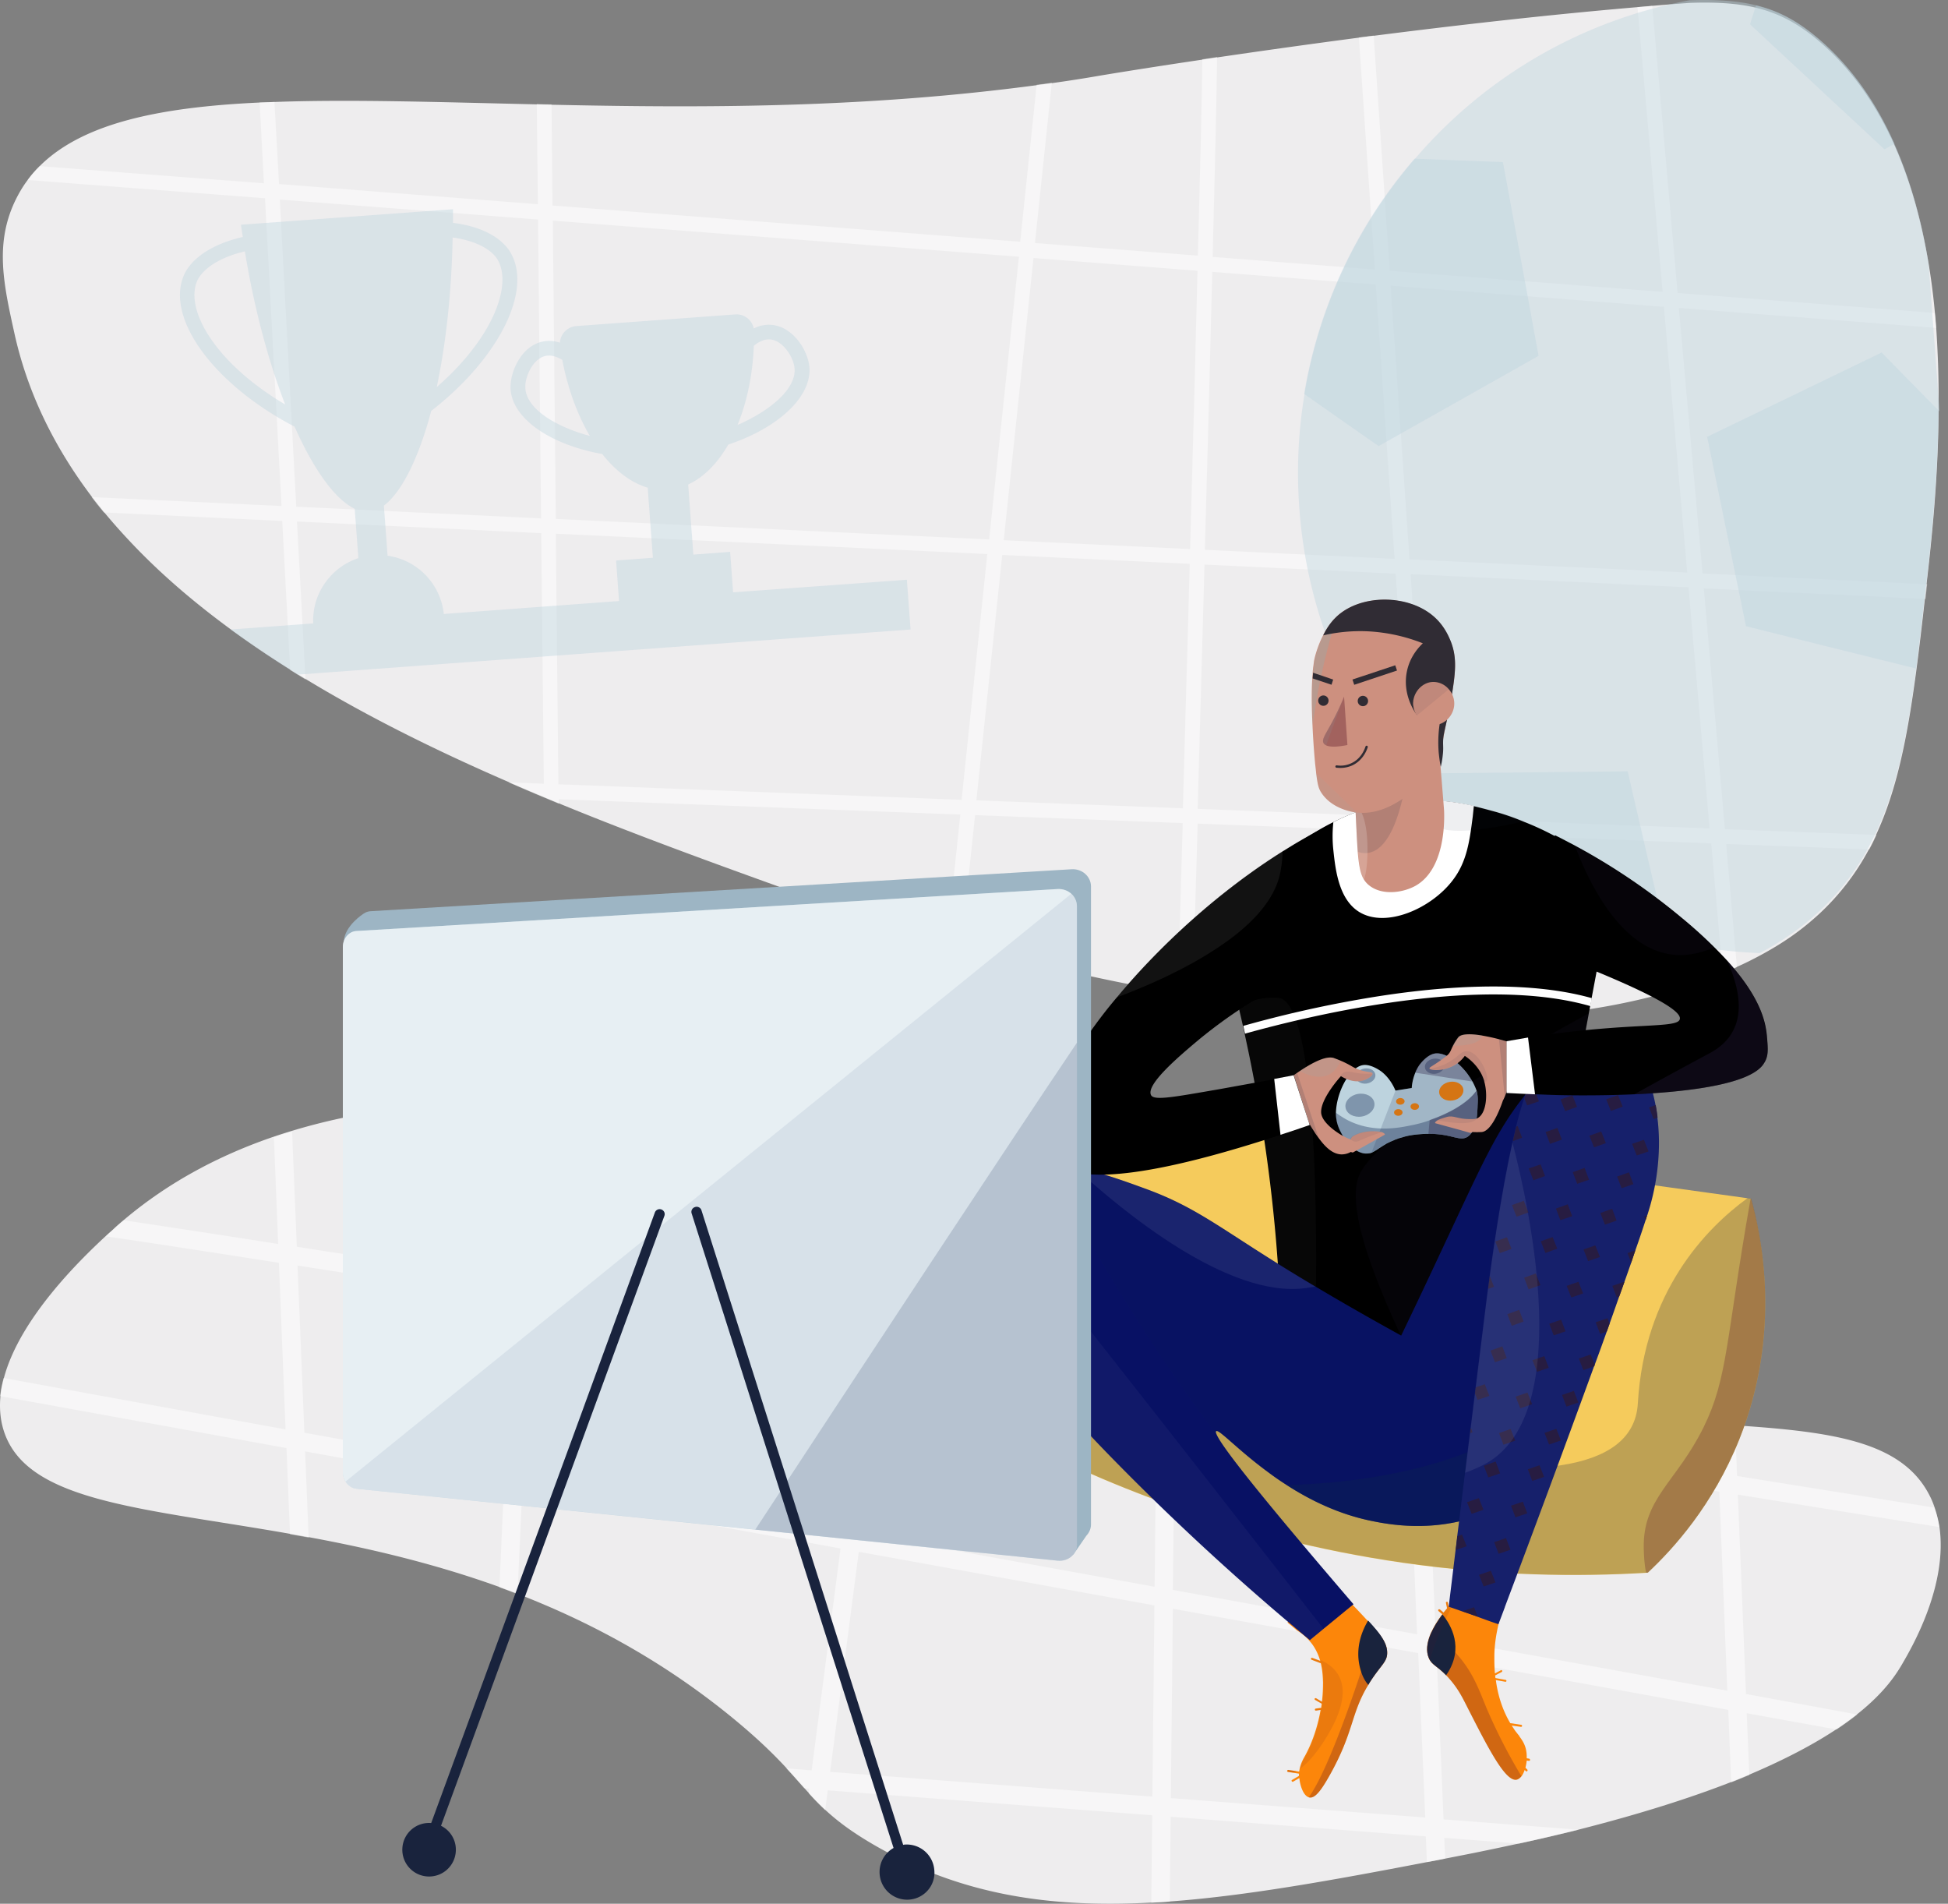 <svg width="218" height="213" xmlns="http://www.w3.org/2000/svg" xmlns:xlink="http://www.w3.org/1999/xlink" xmlns:svgjs="http://svgjs.com/svgjs" viewBox="53 59 218 213"><rect x="53" y="59" width="218" height="213" fill="#808080" stroke="none"/><svg width="218" height="213" xmlns="http://www.w3.org/2000/svg" xmlns:xlink="http://www.w3.org/1999/xlink" xmlns:svgjs="http://svgjs.com/svgjs" viewBox="53 59 218 213" x="53" y="59"><svg width="218" height="213" xmlns="http://www.w3.org/2000/svg" xmlns:xlink="http://www.w3.org/1999/xlink" xmlns:svgjs="http://svgjs.com/svgjs" viewBox="53 59 218 213" x="53" y="59"><svg width="217" height="115" xmlns="http://www.w3.org/2000/svg" xmlns:xlink="http://www.w3.org/1999/xlink" xmlns:svgjs="http://svgjs.com/svgjs" fill="#eeedee" x="53" y="59"><svg xmlns="http://www.w3.org/2000/svg" xmlns:xlink="http://www.w3.org/1999/xlink" width="217" height="115"><path paint-order="stroke fill markers" fill-rule="evenodd" d="M216.95 44.964v1.242c-.063 7.344-.766 14.11-1.346 19.116-.062.579-.124 1.117-.186 1.655 0 .062-.02.124-.02.186-.311 2.772-.621 5.42-.952 7.924-.952 7.137-2.11 13.178-4.49 18.309a23.949 23.949 0 0 1-.806 1.634 27.481 27.481 0 0 1-5.607 7.262c-1.655 1.51-3.538 2.979-6.579 4.613-.848.455-1.717.89-2.606 1.283-.518.248-1.056.476-1.594.703-9.206 3.828-20.191 5.214-31.466 5.152-.559 0-1.097 0-1.656-.021-8.812-.166-17.75-1.18-26.17-2.586-.559-.104-1.097-.186-1.655-.29a262.308 262.308 0 0 1-15.682-3.269 251.863 251.863 0 0 1-8.544-2.193 30.103 30.103 0 0 1-1.614-.455c-9.454-2.627-15.516-4.84-15.516-4.84-5.937-2.132-12.165-4.366-18.454-6.766-3.145-1.2-6.31-2.44-9.475-3.744-.786-.331-1.593-.662-2.38-.993a216.47 216.47 0 0 1-3.227-1.386c-7.923-3.435-15.66-7.241-22.715-11.524-.29-.186-.6-.372-.89-.538-.269-.165-.559-.33-.827-.517a111.502 111.502 0 0 1-6.703-4.53c-4.18-3.063-7.986-6.331-11.317-9.89a68.099 68.099 0 0 1-2.834-3.206c-.455-.559-.91-1.138-1.366-1.718-.082-.103-.165-.227-.248-.33-4.034-5.42-6.993-11.42-8.44-18.082-1.18-5.338-2.132-9.765 0-14.461.433-.931.93-1.8 1.53-2.586.414-.559.87-1.076 1.345-1.552 4.84-4.8 13.406-6.579 24.62-7.096l1.654-.062c8.503-.31 18.433.02 29.357.269.558.02 1.096.02 1.655.041 12.454.27 26.17.373 40.487-.744 4.551-.352 9.164-.828 13.82-1.449.558-.082 1.117-.144 1.696-.227 1.758-.248 3.517-.517 5.296-.828 0 0 4.407-.744 11.523-1.8.538-.082 1.076-.165 1.656-.248 4.489-.662 9.91-1.427 15.867-2.213.538-.063 1.097-.145 1.656-.207 9.082-1.159 19.343-2.338 29.542-3.207a44.483 44.483 0 0 0 1.655-.145c1.407-.124 2.793-.227 4.18-.33 3-.104 5.378.061 7.447.558 2.67.662 4.8 1.862 7.034 3.765 3.724 3.186 6.455 7.22 8.462 11.73 1.84 4.159 3.04 8.71 3.806 13.386a75.36 75.36 0 0 1 .662 5.234c.063.558.104 1.117.145 1.675.186 2.814.29 5.586.27 8.296z"/></svg></svg><svg width="214" height="115" xmlns="http://www.w3.org/2000/svg" xmlns:xlink="http://www.w3.org/1999/xlink" xmlns:svgjs="http://svgjs.com/svgjs" fill="#fff" opacity=".502" x="56" y="59"><svg xmlns="http://www.w3.org/2000/svg" xmlns:xlink="http://www.w3.org/1999/xlink" width="214" height="115"><path paint-order="stroke fill markers" fill-rule="evenodd" d="M184.882 34.455l28.777 2.234c-.041-.558-.082-1.117-.144-1.676l-28.778-2.234L181.903.65c-.559.041-1.096.083-1.655.145l2.813 31.86-30.535-2.359-1.8-26.315c-.559.062-1.097.145-1.655.207l1.779 25.964-18.144-1.407c.29-10.986.476-19.426.497-22.364-.559.083-1.118.165-1.655.248-.021 3.02-.207 11.275-.497 21.971l-18.226-1.407 1.883-17.937c-.56.083-1.138.166-1.697.228l-1.841 17.564-52.342-4.055-.103-11.316c-.559 0-1.096-.02-1.655-.041l.124 11.213-28.964-2.255-.517-9.186-1.655.062.476 9.04-25.095-1.923c-.496.476-.951.993-1.345 1.552l26.564 2.048L28.5 56.612l-21.248-.993c.435.58.89 1.158 1.366 1.717l19.964.952.89 16.674c.269.166.558.331.827.518.29.186.6.372.89.538l-.952-17.668 27.33 1.303.29 28.033-3.932-.145c1.076.476 2.152.93 3.228 1.386.786.331 1.593.662 2.379.993v-.496l44.935 1.717-1.49 14.11c.517.144 1.076.289 1.614.454l1.531-14.502 23.233.89c-.228 8.088-.414 14.833-.538 19.053.558.104 1.096.186 1.655.29.124-4.241.31-11.068.559-19.282l24.184.931 1.427 20.937c.56.02 1.118.02 1.656.02l-1.428-20.895 31.633 1.221 1.282 14.544c.538-.228 1.076-.455 1.593-.704l-1.2-13.778 16.013.62c.29-.537.559-1.075.807-1.634l-16.964-.641-2.359-26.936 24.805 1.18c.062-.518.124-1.077.186-1.656l-25.136-1.2-2.648-29.708zM30.154 56.695l-1.84-34.364 28.9 2.235.332 33.432-27.392-1.303zM183.207 34.33l2.606 29.729-31.074-1.47-2.11-30.618 30.578 2.359zm-50.542-3.91l18.288 1.427 2.11 30.68-21.226-1.013c.31-10.882.6-21.805.828-31.094zM58.87 24.69l52.155 4.034-3.331 31.632-48.493-2.296-.331-33.37zm45.741 64.796l-45.12-1.738-.29-28.033 48.286 2.276-2.876 27.495zm24.764.951l-23.108-.89 2.896-27.453 20.978.993c-.27 9.6-.538 19.096-.766 27.35zm.807-29.005l-20.853-.993 3.33-31.57 18.351 1.427c-.228 9.269-.517 20.234-.828 31.136zm.849 29.067c.227-8.234.496-17.73.765-27.329l21.392 1.014 1.862 27.246-24.02-.93zm57.285 2.193l-31.59-1.22-1.862-27.226 31.094 1.469 2.358 26.977z"/></svg></svg><svg width="218" height="90" xmlns="http://www.w3.org/2000/svg" xmlns:xlink="http://www.w3.org/1999/xlink" xmlns:svgjs="http://svgjs.com/svgjs" viewBox="53 182 218 90" x="53" y="182"><svg width="218" height="90" xmlns="http://www.w3.org/2000/svg" xmlns:xlink="http://www.w3.org/1999/xlink" xmlns:svgjs="http://svgjs.com/svgjs" fill="#eeedee" x="53" y="182"><svg xmlns="http://www.w3.org/2000/svg" xmlns:xlink="http://www.w3.org/1999/xlink" width="218" height="90"><path paint-order="stroke fill markers" fill-rule="evenodd" d="M212.956 63.038c-.703 1.22-1.986 3.269-5.11 5.751a36.075 36.075 0 0 1-2.317 1.676c-2.4 1.593-5.565 3.31-9.765 5.09-.662.268-1.324.558-2.027.827-4.51 1.758-10.117 3.558-17.047 5.317-2.09.517-4.324 1.055-6.662 1.551-1.924.414-3.951.848-6.062 1.262-.744.145-1.468.29-2.213.435-.683.144-1.366.269-2.048.393-10.965 2.11-20.358 3.786-28.778 4.406-.703.062-1.386.104-2.068.124-11.565.621-21.289-.91-30.764-6.289-2.648-1.51-4.345-2.793-5.73-4.075a26.223 26.223 0 0 1-1.842-1.883c-.165-.186-.33-.352-.476-.538-.62-.683-1.262-1.427-2.007-2.234-1.53-1.655-3.496-3.58-6.599-6.083-7.634-6.144-15.62-10.385-23.481-13.426-.683-.27-1.366-.517-2.028-.766-7.406-2.669-14.647-4.344-21.35-5.586-.703-.124-1.386-.248-2.09-.372C15.777 45.68 2.909 45.06.406 37.033c-.393-1.262-.476-2.566-.352-3.87.062-.682.207-1.344.393-2.027 1.78-6.62 8.482-13.157 11.44-15.888.373-.352.704-.62.932-.848a23.93 23.93 0 0 1 1.096-.952c5.007-4.22 10.696-7.22 16.778-9.29a57.048 57.048 0 0 1 2.007-.64C40.892 1.035 49.705.166 58.373.29c.683 0 1.387.02 2.07.042C75.357.807 89.715 4.076 99.728 6.91c.683.207 1.366.394 2.007.58a221.443 221.443 0 0 1 9.992 3.206c7.862 2.69 13.427 5.235 17.875 7.614.724.372 1.407.745 2.048 1.117 8.855 4.986 13.468 9.185 25.778 12.434.683.186 1.365.351 2.09.517 1.282.31 2.648.6 4.096.89 10.716 2.13 20.398 2.585 28.508 3.082.704.041 1.386.083 2.069.124 10.923.724 18.702 1.8 21.764 7.882.207.393.372.807.517 1.22.249.725.435 1.449.559 2.173.972 6.517-2.98 13.406-4.076 15.289z"/></svg></svg><svg width="218" height="90" xmlns="http://www.w3.org/2000/svg" xmlns:xlink="http://www.w3.org/1999/xlink" xmlns:svgjs="http://svgjs.com/svgjs" fill="#fff" opacity=".502" x="53" y="182"><svg xmlns="http://www.w3.org/2000/svg" xmlns:xlink="http://www.w3.org/1999/xlink" width="218" height="90"><path paint-order="stroke fill markers" fill-rule="evenodd" d="M194.482 44.232c7.985 1.283 15.557 2.503 22.53 3.62a9.864 9.864 0 0 0-.56-2.172c-3.04-.496-10.985-1.758-22.053-3.537l-.228-5.566-2.069-.124.207 5.359c-9.226-1.49-20.419-3.27-32.646-5.235l-.165-4.117c-.724-.165-1.428-.351-2.09-.517l.186 4.304c-8.337-1.345-17.13-2.731-26.087-4.18l.124-12.578a90.719 90.719 0 0 0-2.049-1.117l-.144 13.364c-5.234-.827-10.51-1.675-15.785-2.523-4.986-.787-9.807-1.573-14.462-2.297l2.525-19.344c-.642-.186-1.325-.393-2.007-.579l-2.545 19.613c-14.192-2.255-26.77-4.262-37.653-5.98l.91-20.212a69.086 69.086 0 0 0-2.068-.041l-.91 19.923c-5.71-.91-10.924-1.717-15.64-2.462-3.145-.497-6-.931-8.586-1.345L32.7 3.87c0-.103-.021-.186-.042-.269-.662.207-1.345.414-2.007.642l.476 11.937a2336.272 2336.272 0 0 0-17.254-2.648c-.372.31-.745.62-1.096.951-.228.207-.559.497-.931.849 3.765.537 10.489 1.572 19.364 2.958l.745 18.64-31.55-5.751c-.186.683-.31 1.345-.393 2.027l32.046 5.814.393 9.64c.683.125 1.386.249 2.09.373l-.394-9.64 22.24 4.033-.496 11.172a80.6 80.6 0 0 1 2.027.765l.518-11.564 35.625 6.454-3.228 24.826L88 74.851c.745.807 1.386 1.53 2.007 2.234l.559.042-.063.517c.58.641 1.18 1.262 1.842 1.882l.29-2.213 36.307 2.793-.103 9.785c.683-.041 1.365-.083 2.069-.124l.103-9.496 28.55 2.193.124 2.876c.683-.124 1.365-.27 2.048-.393l-.103-2.317 8.378.64a275.52 275.52 0 0 0 6.662-1.55l-15.123-1.16-.765-18.164 32.625 5.917.33 8.11c.704-.269 1.387-.559 2.028-.827l-.29-6.91 10.055 1.82a35.89 35.89 0 0 0 2.317-1.676l-12.454-2.296-.91-22.302zM56.49 41.356l-22.426-4.054-.766-18.703c6.93 1.076 15.061 2.359 24.04 3.766l-.848 18.991zm2.048.373l.869-19.033c11.42 1.8 24.143 3.827 37.487 5.937l-2.544 19.592-35.812-6.496zm70.423 36.287l-36.06-2.772 3.207-24.62 33.08 6-.227 21.392zm.248-23.481l-32.832-5.958 2.565-19.634c9.93 1.573 20.192 3.207 30.495 4.862l-.228 20.73zm2.276-20.399c8.772 1.407 17.564 2.814 26.191 4.18l.91 21.536-27.329-4.965.228-20.75zm-.455 44.046l.227-21.185 27.454 4.965.786 18.392-28.467-2.172zm29.646-17.937l-.91-21.578c11.296 1.82 22.302 3.579 32.646 5.234l.89 22.26-32.626-5.916z"/></svg></svg><svg width="218" height="90" xmlns="http://www.w3.org/2000/svg" xmlns:xlink="http://www.w3.org/1999/xlink" xmlns:svgjs="http://svgjs.com/svgjs" fill="none" x="53" y="182"><svg xmlns="http://www.w3.org/2000/svg" xmlns:xlink="http://www.w3.org/1999/xlink" width="218" height="90"><path paint-order="stroke fill markers" d="M212.956 63.038c-.703 1.22-1.986 3.269-5.11 5.751a36.075 36.075 0 0 1-2.317 1.676c-2.4 1.593-5.565 3.31-9.765 5.09-.662.268-1.324.558-2.027.827-4.51 1.758-10.117 3.558-17.047 5.317-2.09.517-4.324 1.055-6.662 1.551-1.924.414-3.951.848-6.062 1.262-.744.145-1.468.29-2.213.435-.683.144-1.366.269-2.048.393-10.965 2.11-20.358 3.786-28.778 4.406-.703.062-1.386.104-2.068.124-11.565.621-21.289-.91-30.764-6.289-2.648-1.51-4.345-2.793-5.73-4.075a26.223 26.223 0 0 1-1.842-1.883c-.165-.186-.33-.352-.476-.538-.62-.683-1.262-1.427-2.007-2.234-1.53-1.655-3.496-3.58-6.599-6.083-7.634-6.144-15.62-10.385-23.481-13.426-.683-.27-1.366-.517-2.028-.766-7.406-2.669-14.647-4.344-21.35-5.586-.703-.124-1.386-.248-2.09-.372C15.777 45.68 2.909 45.06.406 37.033c-.393-1.262-.476-2.566-.352-3.87.062-.682.207-1.344.393-2.027 1.78-6.62 8.482-13.157 11.44-15.888.373-.352.704-.62.932-.848a23.93 23.93 0 0 1 1.096-.952c5.007-4.22 10.696-7.22 16.778-9.29a57.048 57.048 0 0 1 2.007-.64C40.892 1.035 49.705.166 58.373.29c.683 0 1.387.02 2.07.042C75.357.807 89.715 4.076 99.728 6.91c.683.207 1.366.394 2.007.58a221.443 221.443 0 0 1 9.992 3.206c7.862 2.69 13.427 5.235 17.875 7.614.724.372 1.407.745 2.048 1.117 8.855 4.986 13.468 9.185 25.778 12.434.683.186 1.365.351 2.09.517 1.282.31 2.648.6 4.096.89 10.716 2.13 20.398 2.585 28.508 3.082.704.041 1.386.083 2.069.124 10.923.724 18.702 1.8 21.764 7.882.207.393.372.807.517 1.22.249.725.435 1.449.559 2.173.972 6.517-2.98 13.406-4.076 15.289z"/></svg></svg></svg><svg width="73" height="107" xmlns="http://www.w3.org/2000/svg" xmlns:xlink="http://www.w3.org/1999/xlink" xmlns:svgjs="http://svgjs.com/svgjs" viewBox="198 59 73 107" x="198" y="59"><svg width="73" height="107" xmlns="http://www.w3.org/2000/svg" xmlns:xlink="http://www.w3.org/1999/xlink" xmlns:svgjs="http://svgjs.com/svgjs" fill="#bdd3de" opacity=".42" x="198" y="59"><svg xmlns="http://www.w3.org/2000/svg" xmlns:xlink="http://www.w3.org/1999/xlink" width="73" height="107"><path paint-order="stroke fill markers" fill-rule="evenodd" d="M70.832 29.51l1.22 16.53c-.04-.041-.062-.083-.103-.103-.083 8.296-.951 15.847-1.551 20.957-.331 2.772-.621 5.42-.952 7.924-1.552 11.73-3.703 20.522-10.923 27.205-2.007 1.862-4.221 3.372-6.58 4.613a53.674 53.674 0 0 1-10.364-1.407c-11.317-2.69-21.33-8.978-28.674-17.667A53.413 53.413 0 0 1 .409 56.86a53.393 53.393 0 0 1 .58-12.764c1.634-9.91 6-18.972 12.35-26.316A53.263 53.263 0 0 1 44.061.03c3-.104 5.4.062 7.448.558 2.669.641 4.8 1.862 7.034 3.765 3.724 3.186 6.455 7.22 8.462 11.73 1.841 4.18 3.062 8.731 3.827 13.427z"/></svg></svg><svg width="26" height="36" xmlns="http://www.w3.org/2000/svg" xmlns:xlink="http://www.w3.org/1999/xlink" xmlns:svgjs="http://svgjs.com/svgjs" fill="#bdd3de" opacity=".42" x="244" y="98"><svg xmlns="http://www.w3.org/2000/svg" xmlns:xlink="http://www.w3.org/1999/xlink" width="26" height="36"><path paint-order="stroke fill markers" fill-rule="evenodd" d="M25.929 6.916c-.083 8.296-.952 15.847-1.552 20.957-.331 2.773-.621 5.42-.952 7.924a6392.128 6392.128 0 0 1-19.033-4.738C2.944 24.005 1.496 16.93.047 9.875 6.564 6.73 13.081 3.585 19.577.44c2.11 2.172 4.241 4.323 6.352 6.475z"/></svg></svg><svg width="30" height="20" xmlns="http://www.w3.org/2000/svg" xmlns:xlink="http://www.w3.org/1999/xlink" xmlns:svgjs="http://svgjs.com/svgjs" fill="#bdd3de" opacity=".42" x="210" y="145"><svg xmlns="http://www.w3.org/2000/svg" xmlns:xlink="http://www.w3.org/1999/xlink" width="30" height="20"><path paint-order="stroke fill markers" fill-rule="evenodd" d="M29.558 19.209C18.242 16.519 8.228 10.23.884 1.54c.104-.331.207-.662.331-.993L25.151.3c1.449 6.31 2.917 12.599 4.407 18.909z"/></svg></svg><svg width="28" height="33" xmlns="http://www.w3.org/2000/svg" xmlns:xlink="http://www.w3.org/1999/xlink" xmlns:svgjs="http://svgjs.com/svgjs" fill="#bdd3de" opacity=".42" x="198" y="76"><svg xmlns="http://www.w3.org/2000/svg" xmlns:xlink="http://www.w3.org/1999/xlink" width="28" height="33"><path paint-order="stroke fill markers" fill-rule="evenodd" d="M27.18 22.813c-5.958 3.372-11.917 6.724-17.896 10.096-2.793-1.945-5.565-3.89-8.337-5.834A53.56 53.56 0 0 1 13.297.759l9.89.373c1.345 7.22 2.669 14.44 3.993 21.681z"/></svg></svg><svg width="18" height="17" xmlns="http://www.w3.org/2000/svg" xmlns:xlink="http://www.w3.org/1999/xlink" xmlns:svgjs="http://svgjs.com/svgjs" fill="#bdd3de" opacity=".42" x="248" y="59"><svg xmlns="http://www.w3.org/2000/svg" xmlns:xlink="http://www.w3.org/1999/xlink" width="18" height="17"><path paint-order="stroke fill markers" fill-rule="evenodd" d="M17.005 16.104c-.373.186-.745.393-1.118.6L.847 2.72l.662-2.11c2.669.641 4.8 1.862 7.034 3.765 3.724 3.186 6.475 7.22 8.462 11.73z"/></svg></svg></svg><svg width="82" height="53" xmlns="http://www.w3.org/2000/svg" xmlns:xlink="http://www.w3.org/1999/xlink" xmlns:svgjs="http://svgjs.com/svgjs" fill="#bdd3de" opacity=".42" x="73" y="82"><svg xmlns="http://www.w3.org/2000/svg" xmlns:xlink="http://www.w3.org/1999/xlink" width="82" height="53"><path paint-order="stroke fill markers" fill-rule="evenodd" d="M62.04 43.273l-.33-4.53-4.117.31-.58-7.84c1.738-.808 3.27-2.36 4.49-4.47 5.751-1.924 9.454-5.503 9.062-8.792-.207-1.841-1.904-4.53-4.407-4.614a3.615 3.615 0 0 0-1.8.414c-.207-.952-1.076-1.655-2.09-1.572l-17.77 1.303a2 2 0 0 0-1.842 1.862 3.637 3.637 0 0 0-1.841-.145c-2.462.455-3.724 3.373-3.683 5.214.104 3.31 4.283 6.31 10.262 7.385 1.51 1.904 3.248 3.228 5.089 3.766l.58 7.84-4.118.31.331 4.532-19.612 1.448a7.36 7.36 0 0 0-6.29-6.517l-.413-5.606c1.965-1.49 3.868-5.214 5.296-10.593 7.572-5.896 11.42-13.51 8.834-17.792-.517-.848-2.11-2.71-6.393-3.248V.408L6.968 2.144c.063.455.125.91.208 1.366C2.396 4.628.948 6.883.556 7.855c-2.007 4.82 3.413 12.185 12.412 16.882 2.193 4.944 4.593 8.172 6.724 9.185l.414 5.524c-3.062 1.014-5.214 3.972-5.048 7.303l-9.248.683a116.35 116.35 0 0 0 7.53 5.048l68.562-5.048-.414-5.565-19.447 1.406zm2.318-27.577c.434-.372 1.055-.745 1.738-.724 1.469.041 2.668 1.924 2.813 3.144.29 2.4-2.813 4.883-6.372 6.434 1.035-2.524 1.697-5.565 1.821-8.854zm-25.57 4.655c-.042-1.22.868-3.269 2.316-3.538.683-.124 1.345.166 1.821.455.62 3.228 1.696 6.145 3.083 8.503-3.745-.993-7.159-3.02-7.22-5.42zM30.656 3.573c3.537.496 4.717 1.944 5.006 2.44 1.718 2.856-.475 8.793-6.786 14.296.994-4.696 1.656-10.385 1.78-16.736zM2.045 8.476c.227-.559 1.303-2.38 5.358-3.352 1.097 6.682 2.71 12.496 4.51 17.13C4.113 17.641.7 11.703 2.045 8.476z"/></svg></svg></svg></svg><svg width="160" height="146" xmlns="http://www.w3.org/2000/svg" xmlns:xlink="http://www.w3.org/1999/xlink" xmlns:svgjs="http://svgjs.com/svgjs" viewBox="91 126 160 146" x="91" y="126"><svg width="160" height="146" xmlns="http://www.w3.org/2000/svg" xmlns:xlink="http://www.w3.org/1999/xlink" xmlns:svgjs="http://svgjs.com/svgjs" viewBox="91 126 160 146" x="91" y="126"><svg width="86" height="52" xmlns="http://www.w3.org/2000/svg" xmlns:xlink="http://www.w3.org/1999/xlink" xmlns:svgjs="http://svgjs.com/svgjs" viewBox="165 184 86 52" x="165" y="184"><svg width="86" height="52" xmlns="http://www.w3.org/2000/svg" xmlns:xlink="http://www.w3.org/1999/xlink" xmlns:svgjs="http://svgjs.com/svgjs" fill="#f5cb5c" x="165" y="184"><svg xmlns="http://www.w3.org/2000/svg" xmlns:xlink="http://www.w3.org/1999/xlink" width="86" height="52"><path paint-order="stroke fill markers" fill-rule="evenodd" d="M82.647 36.04c-2.937 7.344-7.365 12.227-10.24 14.916-.063 0-.125 0-.187.021-7.717.455-16.943.352-27.205-1.117C25.713 47.088 10.507 40.612.266 35.171.122 34.137-2.257 13.841 11.17 4.45c2.048-1.427 5.4-3.248 10.24-4.013C42.12 3.31 62.85 6.187 83.558 9.063c.104.02.228.041.331.041h.063c1.096 3.89 3.537 14.792-1.304 26.936z"/></svg></svg><svg width="86" height="43" xmlns="http://www.w3.org/2000/svg" xmlns:xlink="http://www.w3.org/1999/xlink" xmlns:svgjs="http://svgjs.com/svgjs" fill="#19233d" opacity=".251" x="165" y="193"><svg xmlns="http://www.w3.org/2000/svg" xmlns:xlink="http://www.w3.org/1999/xlink" width="86" height="43"><path paint-order="stroke fill markers" fill-rule="evenodd" d="M82.647 27.04c-2.937 7.344-7.365 12.227-10.24 14.916-7.759.476-17.048.373-27.392-1.117C25.713 38.067 10.507 31.592.266 26.151v-8.69s1.635.58 4.387 1.49C19.983 24 70.338 39.267 71.289 23.027 72.013 10.552 78.882 3.456 83.58.042c.123.02.268.041.392.062 1.076 3.89 3.517 14.792-1.324 26.936z"/></svg></svg><svg width="15" height="42" xmlns="http://www.w3.org/2000/svg" xmlns:xlink="http://www.w3.org/1999/xlink" xmlns:svgjs="http://svgjs.com/svgjs" fill="#5a142a" opacity=".271" x="236" y="193"><svg xmlns="http://www.w3.org/2000/svg" xmlns:xlink="http://www.w3.org/1999/xlink" width="15" height="42"><path paint-order="stroke fill markers" fill-rule="evenodd" d="M11.647 27.04C8.71 34.384 4.282 39.267 1.407 41.956c-.063 0-.125 0-.187.021-.227-1.014-.248-2.069-.268-2.69-.145-5.647 3.64-7.426 6.682-13.57 2.751-5.566 2.482-9.786 5.275-25.613h.062c1.076 3.89 3.517 14.792-1.324 26.936z"/></svg></svg></svg><svg width="87" height="135" xmlns="http://www.w3.org/2000/svg" xmlns:xlink="http://www.w3.org/1999/xlink" xmlns:svgjs="http://svgjs.com/svgjs" viewBox="164 126 87 135" x="164" y="126"><svg width="45" height="66" xmlns="http://www.w3.org/2000/svg" xmlns:xlink="http://www.w3.org/1999/xlink" xmlns:svgjs="http://svgjs.com/svgjs" viewBox="189 148 45 66" x="189" y="148"><svg width="45" height="66" xmlns="http://www.w3.org/2000/svg" xmlns:xlink="http://www.w3.org/1999/xlink" xmlns:svgjs="http://svgjs.com/svgjs" x="189" y="148"><svg xmlns="http://www.w3.org/2000/svg" xmlns:xlink="http://www.w3.org/1999/xlink" width="45" height="66"><path paint-order="stroke fill markers" fill-rule="evenodd" d="M44.62 9.251c-.827 4.469-1.654 8.938-2.503 13.427-.062.29-.103.58-.165.89-.042.268-.104.537-.145.786-2.545 13.737-5.11 27.494-7.655 41.231L22.36 63.827 7.423 61.593a164.517 164.517 0 0 0-.228-6.145c-.207-3.806-.538-7.82-1.055-12.061-.268-2.193-.579-4.448-.951-6.745-.104-.62-.207-1.22-.31-1.82a170.905 170.905 0 0 0-1.47-7.593c-.041-.186-.082-.393-.124-.579l-.186-.869c-.144-.641-.29-1.262-.434-1.882-.745-3.228-1.572-6.269-2.4-9.145 1.593-2.234 3.02-3.91 3.786-4.82a25.808 25.808 0 0 1 4.903-4.448c.869-.538 1.738-1.096 2.627-1.614.518-.31 1.055-.6 1.593-.869 1.924-.972 4.055-1.779 6.662-2.193a20.885 20.885 0 0 1 3.993-.268c1.924.04 3.62.31 5.027.64.786.187 1.49.373 2.09.539 1.261.33 2.441.744 3.537 1.2 4.676 1.82 8.027 4.406 10.138 6.33z"/></svg></svg><svg width="16" height="14" xmlns="http://www.w3.org/2000/svg" xmlns:xlink="http://www.w3.org/1999/xlink" xmlns:svgjs="http://svgjs.com/svgjs" fill="#fff" x="202" y="148"><svg xmlns="http://www.w3.org/2000/svg" xmlns:xlink="http://www.w3.org/1999/xlink" width="16" height="14"><path paint-order="stroke fill markers" fill-rule="evenodd" d="M15.939 1.162c-.041.414-.083.807-.124 1.2-.352 2.752-.662 5.069-2.235 7.117-2.358 3.124-7.427 5.42-10.468 3.558C.795 11.61.444 8.237.216 6.127a14.472 14.472 0 0 1 0-3.144C2.14 2.01 4.27 1.203 6.877.79c3.662-.58 6.724-.145 9.062.372z"/></svg></svg><svg width="40" height="6" xmlns="http://www.w3.org/2000/svg" xmlns:xlink="http://www.w3.org/1999/xlink" xmlns:svgjs="http://svgjs.com/svgjs" fill="#fff" x="192" y="169"><svg xmlns="http://www.w3.org/2000/svg" xmlns:xlink="http://www.w3.org/1999/xlink" width="40" height="6"><path paint-order="stroke fill markers" fill-rule="evenodd" d="M39.138 1.678c-.062.29-.104.58-.165.89C26.58-.991 7.526 3.643.327 5.65L.14 4.781a130.496 130.496 0 0 1 12.744-2.917C20.539.5 31.11-.577 39.138 1.678z"/></svg></svg><svg width="10" height="36" xmlns="http://www.w3.org/2000/svg" xmlns:xlink="http://www.w3.org/1999/xlink" xmlns:svgjs="http://svgjs.com/svgjs" fill="#fff" opacity=".031" x="191" y="170"><svg xmlns="http://www.w3.org/2000/svg" xmlns:xlink="http://www.w3.org/1999/xlink" width="10" height="36"><path paint-order="stroke fill markers" fill-rule="evenodd" d="M9.23 35.58l-4.014-2.132c-.207-3.806-.538-7.82-1.055-12.061a176.14 176.14 0 0 0-.951-6.744c-.104-.621-.207-1.221-.311-1.821-.455-2.627-.93-5.151-1.469-7.593-.041-.186-.083-.393-.124-.579l-.186-.869C.975 3.14.83 2.52.685 1.9 1.451 1.154 2.755.533 4.988.637 10.12.844 9.23 35.579 9.23 35.579z"/></svg></svg><svg width="27" height="42" xmlns="http://www.w3.org/2000/svg" xmlns:xlink="http://www.w3.org/1999/xlink" xmlns:svgjs="http://svgjs.com/svgjs" fill="#271c41" opacity=".129" x="204" y="172"><svg xmlns="http://www.w3.org/2000/svg" xmlns:xlink="http://www.w3.org/1999/xlink" width="27" height="42"><path paint-order="stroke fill markers" fill-rule="evenodd" d="M26.827.354c-2.544 13.737-5.11 27.494-7.654 41.231L7.38 39.827C4.298 33.455-.75 22.656 1.133 18.435c2.11-4.8 18.93-14.378 25.694-18.081z"/></svg></svg><svg width="12" height="4" xmlns="http://www.w3.org/2000/svg" xmlns:xlink="http://www.w3.org/1999/xlink" xmlns:svgjs="http://svgjs.com/svgjs" fill="#19233d" opacity=".078" x="212" y="148"><svg xmlns="http://www.w3.org/2000/svg" xmlns:xlink="http://www.w3.org/1999/xlink" width="12" height="4"><path paint-order="stroke fill markers" fill-rule="evenodd" d="M11.587 2.88c-3.042.723-8.627 1.8-10.22.372C.457 2.424.518 1.432.912.52c1.924.041 3.62.31 5.027.641.786.186 1.49.373 2.09.538 1.261.331 2.44.745 3.558 1.18z"/></svg></svg></svg><svg width="85" height="91" xmlns="http://www.w3.org/2000/svg" xmlns:xlink="http://www.w3.org/1999/xlink" xmlns:svgjs="http://svgjs.com/svgjs" viewBox="164 170 85 91" x="164" y="170"><svg width="28" height="24" xmlns="http://www.w3.org/2000/svg" xmlns:xlink="http://www.w3.org/1999/xlink" xmlns:svgjs="http://svgjs.com/svgjs" viewBox="197 237 28 24" x="197" y="237"><svg width="12" height="24" xmlns="http://www.w3.org/2000/svg" xmlns:xlink="http://www.w3.org/1999/xlink" xmlns:svgjs="http://svgjs.com/svgjs" fill="#fc860a" x="197" y="237"><svg xmlns="http://www.w3.org/2000/svg" xmlns:xlink="http://www.w3.org/1999/xlink" width="12" height="24"><path paint-order="stroke fill markers" fill-rule="evenodd" d="M11.236 6.852c.041 1.035-.62 1.366-1.78 3.124a7.48 7.48 0 0 0-.33.538C7.14 13.762 7.553 15.748 4.78 20.672c-.93 1.655-1.613 2.545-2.234 2.441-.02 0-.062-.02-.083-.02-.579-.187-.931-1.2-1.034-1.986 0-.063-.021-.104-.021-.166l-.683.393c-.02.02-.041.02-.062.02a.113.113 0 0 1-.103-.061c-.042-.062-.021-.124.041-.145l.766-.455v-.248l-.663-.104-.558-.083c-.062 0-.103-.062-.103-.124s.062-.103.124-.103l.848.124.372.062c.02-.124.042-.228.062-.352.145-.641.435-1.138.6-1.427.89-1.635 1.449-3.455 1.738-5.13l-.517.082h-.02c-.063 0-.104-.042-.104-.104 0-.062.041-.124.103-.124l.6-.082c.02-.166.042-.31.063-.456l-.745-.434a.109.109 0 0 1-.042-.145c.042-.041.104-.062.145-.041l.662.393c.103-.786.124-1.531.124-2.172-.02-.518-.041-1.283-.248-2.131L2.774 7.7c-.061-.021-.082-.083-.061-.145.02-.062.082-.083.144-.062l.89.33c-.02-.04-.02-.082-.041-.123-.228-.725-.58-1.47-1.2-2.152A5.858 5.858 0 0 0 1.16 4.432a.283.283 0 0 0-.083-.062C.748 4.08.416 3.81.064 3.52c2.214-.89 4.427-1.779 6.641-2.648.166.166.393.394.662.683a93.8 93.8 0 0 1 1.676 1.78c.29.31.538.6.765.868.952 1.014 1.407 1.82 1.428 2.648z"/></svg></svg><svg width="13" height="22" xmlns="http://www.w3.org/2000/svg" xmlns:xlink="http://www.w3.org/1999/xlink" xmlns:svgjs="http://svgjs.com/svgjs" fill="#fc860a" x="212" y="237"><svg xmlns="http://www.w3.org/2000/svg" xmlns:xlink="http://www.w3.org/1999/xlink" width="13" height="22"><path paint-order="stroke fill markers" fill-rule="evenodd" d="M12.228 18.914c0 .062-.062.103-.124.103l-.248-.041a5.51 5.51 0 0 1-.145.807l.207.206c.041.042.041.104 0 .166-.02.02-.042.041-.083.041-.042 0-.062-.02-.083-.041l-.124-.124c-.103.269-.207.517-.352.703-.165.207-.351.352-.558.393-1.262.228-3.186-3.558-5.565-8.234-.455-.89-.952-1.944-2.007-3.124a4.76 4.76 0 0 0-.31-.33c-.931-.952-1.47-1.118-1.821-1.697a.643.643 0 0 1-.103-.207c-.393-.89-.166-1.945.268-2.917.352-.765.828-1.469 1.221-2.007l-.414-.351c-.04-.042-.062-.104-.02-.166.041-.041.103-.041.165-.02l.414.351c.145-.186.29-.352.393-.476l-.124-.6c-.02-.062.02-.124.082-.124.063-.02.125.02.125.083l.083.434.02-.02c.228-.27.476-.476.725-.642 2.461-1.737 5.296.476 4.84 2.67-.206.93-.413 1.965-.455 3.33 0 .434-.02 1.2.062 2.152l.662-.352c.062-.042.124 0 .145.041.02.062 0 .124-.041.145l-.745.393c.02.104.02.186.041.29l1.138.207c.062.02.104.062.083.124 0 .062-.062.083-.103.083h-.021L8.4 9.976c.186 1.448.641 3.186 1.614 4.82l1.22.187c.062 0 .103.062.103.124s-.062.103-.124.103l-1.034-.144c.103.165.207.31.31.476.124.186.269.351.394.517l.124.144c.02.021.02.042.02.063.373.496.683.993.786 1.717.042.248.042.496.042.744l.269.042c.062.02.103.083.103.145z"/></svg></svg><svg width="10" height="20" xmlns="http://www.w3.org/2000/svg" xmlns:xlink="http://www.w3.org/1999/xlink" xmlns:svgjs="http://svgjs.com/svgjs" fill="#5a142a" opacity=".271" x="199" y="241"><svg xmlns="http://www.w3.org/2000/svg" xmlns:xlink="http://www.w3.org/1999/xlink" width="10" height="20"><path paint-order="stroke fill markers" fill-rule="evenodd" d="M9.236 2.852c.042 1.035-.62 1.366-1.78 3.124a7.637 7.637 0 0 0-.33.538C5.14 9.762 5.554 11.748 2.78 16.672c-.93 1.655-1.613 2.545-2.234 2.441-.02 0-.062-.02-.083-.02C3.01 15.534 6.588 4.32 7.871.183c.89 1.035 1.344 1.842 1.365 2.67z"/></svg></svg><svg width="4" height="8" xmlns="http://www.w3.org/2000/svg" xmlns:xlink="http://www.w3.org/1999/xlink" xmlns:svgjs="http://svgjs.com/svgjs" fill="#19233d" x="205" y="240"><svg xmlns="http://www.w3.org/2000/svg" xmlns:xlink="http://www.w3.org/1999/xlink" width="4" height="8"><path paint-order="stroke fill markers" fill-rule="evenodd" d="M3.236 3.852c.042 1.035-.62 1.366-1.78 3.124a7.48 7.48 0 0 0-.33.538c-.31-.352-.58-.807-.786-1.427-.807-2.4 0-4.49.765-5.772 1.386 1.49 2.11 2.503 2.131 3.537z"/></svg></svg><svg width="12" height="18" xmlns="http://www.w3.org/2000/svg" xmlns:xlink="http://www.w3.org/1999/xlink" xmlns:svgjs="http://svgjs.com/svgjs" fill="#5a142a" opacity=".271" x="212" y="241"><svg xmlns="http://www.w3.org/2000/svg" xmlns:xlink="http://www.w3.org/1999/xlink" width="12" height="18"><path paint-order="stroke fill markers" fill-rule="evenodd" d="M11.256 16.714c-.166.206-.352.351-.559.393-1.262.227-3.186-3.559-5.565-8.234-.455-.89-.952-1.945-2.007-3.124a4.965 4.965 0 0 0-.31-.331C1.781 4.342 1.222 4.28.891 3.514.498 2.625.725 1.57 1.16.597a14.143 14.143 0 0 1 3.062 2.69C5.898 5.252 6.518 7.073 7.345 9.08a61.514 61.514 0 0 0 3.91 7.634z"/></svg></svg><svg width="4" height="8" xmlns="http://www.w3.org/2000/svg" xmlns:xlink="http://www.w3.org/1999/xlink" xmlns:svgjs="http://svgjs.com/svgjs" fill="#19233d" x="212" y="239"><svg xmlns="http://www.w3.org/2000/svg" xmlns:xlink="http://www.w3.org/1999/xlink" width="4" height="8"><path paint-order="stroke fill markers" fill-rule="evenodd" d="M2.918 7.314c-.02.042-.062.083-.082.124C1.8 6.363 1.243 6.301.912 5.535c-.704-1.593.6-3.703 1.51-4.903.951 1.159 2.462 3.724.496 6.682z"/></svg></svg><svg width="2" height="1" xmlns="http://www.w3.org/2000/svg" xmlns:xlink="http://www.w3.org/1999/xlink" xmlns:svgjs="http://svgjs.com/svgjs" fill="#5a142a" opacity=".2" x="197" y="257"><svg xmlns="http://www.w3.org/2000/svg" xmlns:xlink="http://www.w3.org/1999/xlink" width="2" height="1"><path paint-order="stroke fill markers" fill-rule="evenodd" d="M.23.03l.848.125a2.493 2.493 0 0 1-.33.165L.187.238C.127.238.085.176.085.114.105.05.168.01.23.03z"/></svg></svg><svg width="6" height="13" xmlns="http://www.w3.org/2000/svg" xmlns:xlink="http://www.w3.org/1999/xlink" xmlns:svgjs="http://svgjs.com/svgjs" fill="#5a142a" opacity=".102" x="198" y="244"><svg xmlns="http://www.w3.org/2000/svg" xmlns:xlink="http://www.w3.org/1999/xlink" width="6" height="13"><path paint-order="stroke fill markers" fill-rule="evenodd" d="M3.12 9.886c-.952 1.448-1.8 2.4-2.607 3 .145-.641.434-1.138.6-1.427.89-1.635 1.448-3.455 1.737-5.131l-.517.083h-.02c-.063 0-.104-.042-.104-.104 0-.062.041-.124.103-.124l.6-.083c.021-.165.042-.31.062-.455l-.744-.434a.11.11 0 0 1-.042-.145c.042-.042.104-.062.145-.042l.662.394c.104-.787.124-1.531.124-2.173-.02-.517-.041-1.282-.248-2.13L1.837.72C1.774.701 1.754.64 1.774.576c.021-.062.083-.082.145-.062l.89.331c-.02-.041-.02-.082-.041-.124 2.172.973 4.137 3.331.351 9.165z"/></svg></svg><svg width="4" height="7" xmlns="http://www.w3.org/2000/svg" xmlns:xlink="http://www.w3.org/1999/xlink" xmlns:svgjs="http://svgjs.com/svgjs" fill="#5a142a" opacity=".102" x="212" y="238"><svg xmlns="http://www.w3.org/2000/svg" xmlns:xlink="http://www.w3.org/1999/xlink" width="4" height="7"><path paint-order="stroke fill markers" fill-rule="evenodd" d="M3.87.08c-.145.166-2.048 3.704-2.834 6.641a.65.65 0 0 1-.104-.207c-.393-.89-.165-1.944.27-2.917.351-.765.827-1.469 1.22-2.006l-.414-.352c-.041-.042-.062-.104-.02-.166.04-.04.103-.04.165-.02l.414.351c.144-.186.29-.351.393-.475l-.124-.6c-.021-.062.02-.124.082-.124.063-.021.124.02.124.082l.083.435L3.146.7c.227-.227.476-.434.724-.62z"/></svg></svg></svg><svg width="85" height="73" xmlns="http://www.w3.org/2000/svg" xmlns:xlink="http://www.w3.org/1999/xlink" xmlns:svgjs="http://svgjs.com/svgjs" viewBox="164 170 85 73" x="164" y="170"><svg width="65" height="68" xmlns="http://www.w3.org/2000/svg" xmlns:xlink="http://www.w3.org/1999/xlink" xmlns:svgjs="http://svgjs.com/svgjs" fill="#081164" x="164" y="175"><svg xmlns="http://www.w3.org/2000/svg" xmlns:xlink="http://www.w3.org/1999/xlink" width="65" height="68"><path paint-order="stroke fill markers" fill-rule="evenodd" d="M64.966.912c-2.173 14.316-4.345 28.653-6.517 42.97-.435 2.834-.87 5.668-1.303 8.502-.58.31-1.407.725-2.442 1.118-5.4 2.006-10.323 1.055-12.247.662-3.641-.745-6.848-2.317-9.475-4.014a30.927 30.927 0 0 1-2.007-1.386c-3.476-2.545-5.586-4.903-5.876-4.634-.062.041-.04.186.083.434.662 1.407 4.448 6.31 15.289 18.93-1.118.91-2.214 1.82-3.331 2.73-.518.435-1.035.85-1.552 1.284-.476-.393-.951-.786-1.406-1.18-.332-.29-.663-.558-1.014-.848a285.603 285.603 0 0 1-19.633-18.247C6.273 39.806 2.073 34.634.625 27.207c-.31-1.614-.951-4.945-.352-7.8.29-1.365.87-2.648 1.904-3.558 1.076-.952 2.462-1.386 4.013-1.448.993-.042 2.048.041 3.124.227 2.607.456 5.4 1.47 7.779 2.338 6.455 2.338 8.958 4.965 19.095 10.965.083.062.186.103.27.165 4.013 2.38 7.323 4.22 9.35 5.338a778.813 778.813 0 0 0 4.22-8.896c4.986-10.613 6.352-13.861 9.62-17.999A44.91 44.91 0 0 1 64.966.912z"/></svg></svg><svg width="59" height="55" xmlns="http://www.w3.org/2000/svg" xmlns:xlink="http://www.w3.org/1999/xlink" xmlns:svgjs="http://svgjs.com/svgjs" fill="#0b224c" opacity=".09" x="170" y="175"><svg xmlns="http://www.w3.org/2000/svg" xmlns:xlink="http://www.w3.org/1999/xlink" width="59" height="55"><path paint-order="stroke fill markers" fill-rule="evenodd" d="M58.966.912c-2.173 14.316-4.345 28.653-6.517 42.97-.435 2.834-.87 5.668-1.303 8.502-.58.31-1.407.725-2.442 1.118-5.4 2.006-10.323 1.055-12.247.662-3.641-.745-6.848-2.317-9.475-4.014a30.927 30.927 0 0 1-2.007-1.386c-3.476-2.545-5.586-4.903-5.876-4.634-.062.041-.04.186.083.434C10.452 33.02 3.356 20.36.19 14.401a14.83 14.83 0 0 1 3.124.227c2.607.456 5.4 1.47 7.779 2.338 6.455 2.338 8.958 4.965 19.095 10.965.083.062.186.103.27.165 4.013 2.38 7.323 4.22 9.35 5.338a787.195 787.195 0 0 0 4.22-8.896c4.986-10.613 6.352-13.861 9.62-17.999A44.885 44.885 0 0 1 58.967.912z"/></svg></svg><svg width="28" height="15" xmlns="http://www.w3.org/2000/svg" xmlns:xlink="http://www.w3.org/1999/xlink" xmlns:svgjs="http://svgjs.com/svgjs" fill="#fff" opacity=".078" x="173" y="189"><svg xmlns="http://www.w3.org/2000/svg" xmlns:xlink="http://www.w3.org/1999/xlink" width="28" height="15"><path paint-order="stroke fill markers" fill-rule="evenodd" d="M27.188 13.952c-.393.062-.745.124-1.055.165C17.444 15.317 5.59 5.49.314.65c2.607.455 5.4 1.469 7.779 2.338 6.434 2.338 8.958 4.965 19.095 10.965z"/></svg></svg><svg width="27" height="12" xmlns="http://www.w3.org/2000/svg" xmlns:xlink="http://www.w3.org/1999/xlink" xmlns:svgjs="http://svgjs.com/svgjs" fill="#0b224c" opacity=".349" x="196" y="218"><svg xmlns="http://www.w3.org/2000/svg" xmlns:xlink="http://www.w3.org/1999/xlink" width="27" height="12"><path paint-order="stroke fill markers" fill-rule="evenodd" d="M26.449.882c-.435 2.834-.87 5.668-1.303 8.502-.58.31-1.407.725-2.442 1.118-5.4 2.006-10.323 1.055-12.247.662C6.816 10.419 3.609 8.847.982 7.15c4.985-.103 16.964-.952 25.467-6.268z"/></svg></svg><svg width="24" height="67" xmlns="http://www.w3.org/2000/svg" xmlns:xlink="http://www.w3.org/1999/xlink" xmlns:svgjs="http://svgjs.com/svgjs" fill="#16206b" x="215" y="174"><svg xmlns="http://www.w3.org/2000/svg" xmlns:xlink="http://www.w3.org/1999/xlink" width="24" height="67"><path paint-order="stroke fill markers" fill-rule="evenodd" d="M22.406 20.78a1 1 0 0 1-.082.227c-.062.166-.104.352-.166.518-.331 1.013-.703 2.13-1.138 3.351-.165.455-.31.931-.475 1.407-.249.703-.497 1.427-.766 2.172-.186.517-.372 1.055-.58 1.614-.35.993-.703 2.007-1.075 3.041l-.31.869c-.435 1.22-.89 2.483-1.366 3.765-.02.042-.041.104-.062.145a2624.36 2624.36 0 0 1-9.972 26.895v.02c-.455 1.221-.724 1.924-.724 1.924a76.18 76.18 0 0 1-2.317-.827c-.58-.207-1.137-.414-1.717-.6-.517-.186-1.014-.352-1.53-.538.186-1.572.454-3.724.765-6.33.062-.497.124-1.014.186-1.552.269-2.131.558-4.51.869-7.076.165-1.427.351-2.896.538-4.427.02-.207.041-.414.083-.62.165-1.242.31-2.524.475-3.828.02-.227.062-.455.083-.683.393-3.144.807-6.434 1.22-9.785.042-.393.104-.807.166-1.241.062-.455.124-.952.186-1.448.6-4.366 1.49-10.2 2.545-14.917.02-.062.02-.103.041-.165.124-.559.249-1.097.373-1.614.29-1.18.6-2.255.91-3.186.083-.228.145-.435.227-.641.373-.993.745-1.738 1.118-2.193.207-.248.455-.517.703-.766.331-.33.704-.682 1.117-1.013C13.18 2.057 15.041.98 16.76.857c.33-.02.64-.02.951.041.104.021.186.042.29.062 2.669.642 4.53 3.704 5.275 7.717.083.455.166.931.207 1.407.414 3.29.083 7.096-1.076 10.696z"/></svg></svg><svg width="34" height="70" xmlns="http://www.w3.org/2000/svg" xmlns:xlink="http://www.w3.org/1999/xlink" xmlns:svgjs="http://svgjs.com/svgjs" viewBox="215 170 34 70" x="215" y="170"><svg width="34" height="70" xmlns="http://www.w3.org/2000/svg" xmlns:xlink="http://www.w3.org/1999/xlink" xmlns:svgjs="http://svgjs.com/svgjs" viewBox="215 170 34 70" x="215" y="170"><svg width="0" height="0" xmlns="http://www.w3.org/2000/svg" xmlns:xlink="http://www.w3.org/1999/xlink" xmlns:svgjs="http://svgjs.com/svgjs" fill="#271c41" x="249" y="170"><svg xmlns="http://www.w3.org/2000/svg" xmlns:xlink="http://www.w3.org/1999/xlink" width="0" height="0"><path paint-order="stroke fill markers" fill-rule="evenodd" d="M.613.16z"/></svg></svg><svg width="2" height="1" xmlns="http://www.w3.org/2000/svg" xmlns:xlink="http://www.w3.org/1999/xlink" xmlns:svgjs="http://svgjs.com/svgjs" fill="#271c41" x="236" y="195"><svg xmlns="http://www.w3.org/2000/svg" xmlns:xlink="http://www.w3.org/1999/xlink" width="2" height="1"><path paint-order="stroke fill markers" fill-rule="evenodd" d="M1.324.007c-.062.166-.104.352-.166.518L.993.11l.33-.104z"/></svg></svg><svg width="2" height="3" xmlns="http://www.w3.org/2000/svg" xmlns:xlink="http://www.w3.org/1999/xlink" xmlns:svgjs="http://svgjs.com/svgjs" fill="#271c41" x="235" y="198"><svg xmlns="http://www.w3.org/2000/svg" xmlns:xlink="http://www.w3.org/1999/xlink" width="2" height="3"><path paint-order="stroke fill markers" fill-rule="evenodd" d="M1.02.876c-.165.455-.31.931-.476 1.407L.131 1.207l.89-.33z"/></svg></svg><svg width="2" height="3" xmlns="http://www.w3.org/2000/svg" xmlns:xlink="http://www.w3.org/1999/xlink" xmlns:svgjs="http://svgjs.com/svgjs" fill="#271c41" x="233" y="202"><svg xmlns="http://www.w3.org/2000/svg" xmlns:xlink="http://www.w3.org/1999/xlink" width="2" height="3"><path paint-order="stroke fill markers" fill-rule="evenodd" d="M1.779.455c-.186.517-.372 1.055-.58 1.614l-.268.103L.434.87 1.758.414l.021.041z"/></svg></svg><svg width="3" height="3" xmlns="http://www.w3.org/2000/svg" xmlns:xlink="http://www.w3.org/1999/xlink" xmlns:svgjs="http://svgjs.com/svgjs" fill="#271c41" x="231" y="206"><svg xmlns="http://www.w3.org/2000/svg" xmlns:xlink="http://www.w3.org/1999/xlink" width="3" height="3"><path paint-order="stroke fill markers" fill-rule="evenodd" d="M2.124 1.11l-.31.869-.745.269L.572.944 1.896.49l.228.62z"/></svg></svg><svg width="3" height="3" xmlns="http://www.w3.org/2000/svg" xmlns:xlink="http://www.w3.org/1999/xlink" xmlns:svgjs="http://svgjs.com/svgjs" fill="#271c41" x="229" y="210"><svg xmlns="http://www.w3.org/2000/svg" xmlns:xlink="http://www.w3.org/1999/xlink" width="3" height="3"><path paint-order="stroke fill markers" fill-rule="evenodd" d="M2.47 1.724c-.022.04-.042.103-.063.144l-1.22.435L.69.999 2.014.544l.455 1.18z"/></svg></svg><svg width="3" height="3" xmlns="http://www.w3.org/2000/svg" xmlns:xlink="http://www.w3.org/1999/xlink" xmlns:svgjs="http://svgjs.com/svgjs" fill="#271c41" x="227" y="214"><svg xmlns="http://www.w3.org/2000/svg" xmlns:xlink="http://www.w3.org/1999/xlink" width="3" height="3"><path paint-order="stroke fill markers" fill-rule="evenodd" d="M1.304 2.378l1.324-.455L2.13.62l-1.324.455.497 1.303z"/></svg></svg><svg width="3" height="3" xmlns="http://www.w3.org/2000/svg" xmlns:xlink="http://www.w3.org/1999/xlink" xmlns:svgjs="http://svgjs.com/svgjs" fill="#271c41" x="225" y="218"><svg xmlns="http://www.w3.org/2000/svg" xmlns:xlink="http://www.w3.org/1999/xlink" width="3" height="3"><path paint-order="stroke fill markers" fill-rule="evenodd" d="M1.359 2.62l1.324-.456L2.166.861l-1.324.455.517 1.303z"/></svg></svg><svg width="3" height="3" xmlns="http://www.w3.org/2000/svg" xmlns:xlink="http://www.w3.org/1999/xlink" xmlns:svgjs="http://svgjs.com/svgjs" fill="#271c41" x="223" y="222"><svg xmlns="http://www.w3.org/2000/svg" xmlns:xlink="http://www.w3.org/1999/xlink" width="3" height="3"><path paint-order="stroke fill markers" fill-rule="evenodd" d="M1.476 2.695l1.325-.455L2.283.937.98 1.392l.496 1.303z"/></svg></svg><svg width="2" height="2" xmlns="http://www.w3.org/2000/svg" xmlns:xlink="http://www.w3.org/1999/xlink" xmlns:svgjs="http://svgjs.com/svgjs" fill="#271c41" x="222" y="227"><svg xmlns="http://www.w3.org/2000/svg" xmlns:xlink="http://www.w3.org/1999/xlink" width="2" height="2"><path paint-order="stroke fill markers" fill-rule="evenodd" d="M.593 1.77l1.325-.455L1.42.012.097.467l.496 1.304z"/></svg></svg><svg width="3" height="2" xmlns="http://www.w3.org/2000/svg" xmlns:xlink="http://www.w3.org/1999/xlink" xmlns:svgjs="http://svgjs.com/svgjs" fill="#271c41" x="220" y="231"><svg xmlns="http://www.w3.org/2000/svg" xmlns:xlink="http://www.w3.org/1999/xlink" width="3" height="2"><path paint-order="stroke fill markers" fill-rule="evenodd" d="M.71 1.846l1.325-.455L1.54.088.214.543l.497 1.303z"/></svg></svg><svg width="3" height="3" xmlns="http://www.w3.org/2000/svg" xmlns:xlink="http://www.w3.org/1999/xlink" xmlns:svgjs="http://svgjs.com/svgjs" fill="#271c41" x="218" y="234"><svg xmlns="http://www.w3.org/2000/svg" xmlns:xlink="http://www.w3.org/1999/xlink" width="3" height="3"><path paint-order="stroke fill markers" fill-rule="evenodd" d="M1.035 2.508l1.324-.455L1.842.75l-1.324.455.517 1.303z"/></svg></svg><svg width="3" height="2" xmlns="http://www.w3.org/2000/svg" xmlns:xlink="http://www.w3.org/1999/xlink" xmlns:svgjs="http://svgjs.com/svgjs" fill="#271c41" x="216" y="238"><svg xmlns="http://www.w3.org/2000/svg" xmlns:xlink="http://www.w3.org/1999/xlink" width="3" height="2"><path paint-order="stroke fill markers" fill-rule="evenodd" d="M2.373 1.88c-.58-.207-1.137-.414-1.717-.6L1.96.825l.414 1.055z"/></svg></svg><svg width="2" height="3" xmlns="http://www.w3.org/2000/svg" xmlns:xlink="http://www.w3.org/1999/xlink" xmlns:svgjs="http://svgjs.com/svgjs" fill="#271c41" x="237" y="182"><svg xmlns="http://www.w3.org/2000/svg" xmlns:xlink="http://www.w3.org/1999/xlink" width="2" height="3"><path paint-order="stroke fill markers" fill-rule="evenodd" d="M1.503 2.043l-.455.165L.55.905l.745-.27c.083.456.145.932.207 1.408z"/></svg></svg><svg width="3" height="3" xmlns="http://www.w3.org/2000/svg" xmlns:xlink="http://www.w3.org/1999/xlink" xmlns:svgjs="http://svgjs.com/svgjs" fill="#271c41" x="235" y="186"><svg xmlns="http://www.w3.org/2000/svg" xmlns:xlink="http://www.w3.org/1999/xlink" width="3" height="3"><path paint-order="stroke fill markers" fill-rule="evenodd" d="M1.165 2.284l1.324-.456L1.972.525.648.98l.517 1.304z"/></svg></svg><svg width="3" height="2" xmlns="http://www.w3.org/2000/svg" xmlns:xlink="http://www.w3.org/1999/xlink" xmlns:svgjs="http://svgjs.com/svgjs" fill="#271c41" x="233" y="190"><svg xmlns="http://www.w3.org/2000/svg" xmlns:xlink="http://www.w3.org/1999/xlink" width="3" height="2"><path paint-order="stroke fill markers" fill-rule="evenodd" d="M.972.642l.497 1.303 1.324-.455L2.296.166.972.642z"/></svg></svg><svg width="2" height="3" xmlns="http://www.w3.org/2000/svg" xmlns:xlink="http://www.w3.org/1999/xlink" xmlns:svgjs="http://svgjs.com/svgjs" fill="#271c41" x="232" y="194"><svg xmlns="http://www.w3.org/2000/svg" xmlns:xlink="http://www.w3.org/1999/xlink" width="2" height="3"><path paint-order="stroke fill markers" fill-rule="evenodd" d="M.09.718L.607 2.02l1.303-.455L1.414.242.09.718z"/></svg></svg><svg width="3" height="3" xmlns="http://www.w3.org/2000/svg" xmlns:xlink="http://www.w3.org/1999/xlink" xmlns:svgjs="http://svgjs.com/svgjs" fill="#271c41" x="230" y="198"><svg xmlns="http://www.w3.org/2000/svg" xmlns:xlink="http://www.w3.org/1999/xlink" width="3" height="3"><path paint-order="stroke fill markers" fill-rule="evenodd" d="M.207.793l.517 1.304 1.324-.456L1.531.338.207.793z"/></svg></svg><svg width="3" height="3" xmlns="http://www.w3.org/2000/svg" xmlns:xlink="http://www.w3.org/1999/xlink" xmlns:svgjs="http://svgjs.com/svgjs" fill="#271c41" x="228" y="202"><svg xmlns="http://www.w3.org/2000/svg" xmlns:xlink="http://www.w3.org/1999/xlink" width="3" height="3"><path paint-order="stroke fill markers" fill-rule="evenodd" d="M.842 2.172l1.323-.455L1.648.414.324.869l.518 1.303z"/></svg></svg><svg width="3" height="3" xmlns="http://www.w3.org/2000/svg" xmlns:xlink="http://www.w3.org/1999/xlink" xmlns:svgjs="http://svgjs.com/svgjs" fill="#271c41" x="226" y="206"><svg xmlns="http://www.w3.org/2000/svg" xmlns:xlink="http://www.w3.org/1999/xlink" width="3" height="3"><path paint-order="stroke fill markers" fill-rule="evenodd" d="M.876 2.413L2.2 1.958 1.704.655.379 1.11l.497 1.303z"/></svg></svg><svg width="3" height="3" xmlns="http://www.w3.org/2000/svg" xmlns:xlink="http://www.w3.org/1999/xlink" xmlns:svgjs="http://svgjs.com/svgjs" fill="#271c41" x="224" y="210"><svg xmlns="http://www.w3.org/2000/svg" xmlns:xlink="http://www.w3.org/1999/xlink" width="3" height="3"><path paint-order="stroke fill markers" fill-rule="evenodd" d="M1.014 2.489l1.304-.455L1.82.73l-1.324.456.517 1.303z"/></svg></svg><svg width="3" height="3" xmlns="http://www.w3.org/2000/svg" xmlns:xlink="http://www.w3.org/1999/xlink" xmlns:svgjs="http://svgjs.com/svgjs" fill="#271c41" x="222" y="214"><svg xmlns="http://www.w3.org/2000/svg" xmlns:xlink="http://www.w3.org/1999/xlink" width="3" height="3"><path paint-order="stroke fill markers" fill-rule="evenodd" d="M1.131 2.565l1.325-.456L1.938.806l-1.324.455.517 1.304z"/></svg></svg><svg width="3" height="3" xmlns="http://www.w3.org/2000/svg" xmlns:xlink="http://www.w3.org/1999/xlink" xmlns:svgjs="http://svgjs.com/svgjs" fill="#271c41" x="220" y="218"><svg xmlns="http://www.w3.org/2000/svg" xmlns:xlink="http://www.w3.org/1999/xlink" width="3" height="3"><path paint-order="stroke fill markers" fill-rule="evenodd" d="M1.249 2.64l1.324-.455L2.056.882l-1.304.455.497 1.303z"/></svg></svg><svg width="2" height="3" xmlns="http://www.w3.org/2000/svg" xmlns:xlink="http://www.w3.org/1999/xlink" xmlns:svgjs="http://svgjs.com/svgjs" fill="#271c41" x="219" y="222"><svg xmlns="http://www.w3.org/2000/svg" xmlns:xlink="http://www.w3.org/1999/xlink" width="2" height="3"><path paint-order="stroke fill markers" fill-rule="evenodd" d="M.056.999l.496 1.303 1.324-.455L1.38.523.056.999z"/></svg></svg><svg width="3" height="3" xmlns="http://www.w3.org/2000/svg" xmlns:xlink="http://www.w3.org/1999/xlink" xmlns:svgjs="http://svgjs.com/svgjs" fill="#271c41" x="217" y="226"><svg xmlns="http://www.w3.org/2000/svg" xmlns:xlink="http://www.w3.org/1999/xlink" width="3" height="3"><path paint-order="stroke fill markers" fill-rule="evenodd" d="M.173 1.074l.518 1.304 1.323-.456L1.497.62l-1.324.455z"/></svg></svg><svg width="3" height="3" xmlns="http://www.w3.org/2000/svg" xmlns:xlink="http://www.w3.org/1999/xlink" xmlns:svgjs="http://svgjs.com/svgjs" fill="#271c41" x="215" y="230"><svg xmlns="http://www.w3.org/2000/svg" xmlns:xlink="http://www.w3.org/1999/xlink" width="3" height="3"><path paint-order="stroke fill markers" fill-rule="evenodd" d="M2.132 1.998l-1.22.435c.062-.497.124-1.014.186-1.552l.517-.186.517 1.303z"/></svg></svg><svg width="3" height="3" xmlns="http://www.w3.org/2000/svg" xmlns:xlink="http://www.w3.org/1999/xlink" xmlns:svgjs="http://svgjs.com/svgjs" fill="#271c41" x="234" y="177"><svg xmlns="http://www.w3.org/2000/svg" xmlns:xlink="http://www.w3.org/1999/xlink" width="3" height="3"><path paint-order="stroke fill markers" fill-rule="evenodd" d="M.655.878L1.15 2.18l1.325-.455L1.979.422.655.878z"/></svg></svg><svg width="3" height="3" xmlns="http://www.w3.org/2000/svg" xmlns:xlink="http://www.w3.org/1999/xlink" xmlns:svgjs="http://svgjs.com/svgjs" fill="#271c41" x="232" y="181"><svg xmlns="http://www.w3.org/2000/svg" xmlns:xlink="http://www.w3.org/1999/xlink" width="3" height="3"><path paint-order="stroke fill markers" fill-rule="evenodd" d="M.752.994l.517 1.304 1.324-.476L2.076.519.752.994z"/></svg></svg><svg width="3" height="3" xmlns="http://www.w3.org/2000/svg" xmlns:xlink="http://www.w3.org/1999/xlink" xmlns:svgjs="http://svgjs.com/svgjs" fill="#271c41" x="230" y="185"><svg xmlns="http://www.w3.org/2000/svg" xmlns:xlink="http://www.w3.org/1999/xlink" width="3" height="3"><path paint-order="stroke fill markers" fill-rule="evenodd" d="M.869 1.07l.517 1.303 1.324-.475L2.193.594.869 1.07z"/></svg></svg><svg width="2" height="3" xmlns="http://www.w3.org/2000/svg" xmlns:xlink="http://www.w3.org/1999/xlink" xmlns:svgjs="http://svgjs.com/svgjs" fill="#271c41" x="229" y="189"><svg xmlns="http://www.w3.org/2000/svg" xmlns:xlink="http://www.w3.org/1999/xlink" width="2" height="3"><path paint-order="stroke fill markers" fill-rule="evenodd" d="M.007 1.146l.497 1.303 1.324-.455L1.33.67l-1.324.476z"/></svg></svg><svg width="2" height="3" xmlns="http://www.w3.org/2000/svg" xmlns:xlink="http://www.w3.org/1999/xlink" xmlns:svgjs="http://svgjs.com/svgjs" fill="#271c41" x="227" y="193"><svg xmlns="http://www.w3.org/2000/svg" xmlns:xlink="http://www.w3.org/1999/xlink" width="2" height="3"><path paint-order="stroke fill markers" fill-rule="evenodd" d="M.124 1.221l.497 1.304 1.324-.456L1.448.745l-1.324.476z"/></svg></svg><svg width="3" height="3" xmlns="http://www.w3.org/2000/svg" xmlns:xlink="http://www.w3.org/1999/xlink" xmlns:svgjs="http://svgjs.com/svgjs" fill="#271c41" x="225" y="197"><svg xmlns="http://www.w3.org/2000/svg" xmlns:xlink="http://www.w3.org/1999/xlink" width="3" height="3"><path paint-order="stroke fill markers" fill-rule="evenodd" d="M.428.883l.517 1.303 1.324-.475L1.752.407.428.883z"/></svg></svg><svg width="3" height="3" xmlns="http://www.w3.org/2000/svg" xmlns:xlink="http://www.w3.org/1999/xlink" xmlns:svgjs="http://svgjs.com/svgjs" fill="#271c41" x="223" y="201"><svg xmlns="http://www.w3.org/2000/svg" xmlns:xlink="http://www.w3.org/1999/xlink" width="3" height="3"><path paint-order="stroke fill markers" fill-rule="evenodd" d="M.566.959l.497 1.303 1.324-.476L1.869.483.566.959z"/></svg></svg><svg width="3" height="3" xmlns="http://www.w3.org/2000/svg" xmlns:xlink="http://www.w3.org/1999/xlink" xmlns:svgjs="http://svgjs.com/svgjs" fill="#271c41" x="221" y="205"><svg xmlns="http://www.w3.org/2000/svg" xmlns:xlink="http://www.w3.org/1999/xlink" width="3" height="3"><path paint-order="stroke fill markers" fill-rule="evenodd" d="M.684 1.034l.496 1.304 1.324-.476L2.007.558l-1.323.476z"/></svg></svg><svg width="3" height="3" xmlns="http://www.w3.org/2000/svg" xmlns:xlink="http://www.w3.org/1999/xlink" xmlns:svgjs="http://svgjs.com/svgjs" fill="#271c41" x="219" y="209"><svg xmlns="http://www.w3.org/2000/svg" xmlns:xlink="http://www.w3.org/1999/xlink" width="3" height="3"><path paint-order="stroke fill markers" fill-rule="evenodd" d="M.8 1.11l.498 1.303 1.323-.455L2.125.634.8 1.11z"/></svg></svg><svg width="2" height="3" xmlns="http://www.w3.org/2000/svg" xmlns:xlink="http://www.w3.org/1999/xlink" xmlns:svgjs="http://svgjs.com/svgjs" fill="#271c41" x="218" y="213"><svg xmlns="http://www.w3.org/2000/svg" xmlns:xlink="http://www.w3.org/1999/xlink" width="2" height="3"><path paint-order="stroke fill markers" fill-rule="evenodd" d="M1.677 2.178l-1.324.456-.29-.724c.02-.228.062-.456.083-.683L1.159.875l.518 1.303z"/></svg></svg><svg width="1" height="2" xmlns="http://www.w3.org/2000/svg" xmlns:xlink="http://www.w3.org/1999/xlink" xmlns:svgjs="http://svgjs.com/svgjs" fill="#271c41" x="217" y="218"><svg xmlns="http://www.w3.org/2000/svg" xmlns:xlink="http://www.w3.org/1999/xlink" width="1" height="2"><path paint-order="stroke fill markers" fill-rule="evenodd" d="M.794 1.254l-.269.103c.02-.206.042-.413.083-.62l.186.517z"/></svg></svg><svg width="2" height="2" xmlns="http://www.w3.org/2000/svg" xmlns:xlink="http://www.w3.org/1999/xlink" xmlns:svgjs="http://svgjs.com/svgjs" fill="#271c41" x="231" y="174"><svg xmlns="http://www.w3.org/2000/svg" xmlns:xlink="http://www.w3.org/1999/xlink" width="2" height="2"><path paint-order="stroke fill markers" fill-rule="evenodd" d="M1.73.878l-.827.29L.78.835c.331-.02.642-.02.952.042z"/></svg></svg><svg width="3" height="3" xmlns="http://www.w3.org/2000/svg" xmlns:xlink="http://www.w3.org/1999/xlink" xmlns:svgjs="http://svgjs.com/svgjs" fill="#271c41" x="229" y="177"><svg xmlns="http://www.w3.org/2000/svg" xmlns:xlink="http://www.w3.org/1999/xlink" width="3" height="3"><path paint-order="stroke fill markers" fill-rule="evenodd" d="M.524.94l.518 1.303 1.323-.476L1.848.464.524.939z"/></svg></svg><svg width="3" height="3" xmlns="http://www.w3.org/2000/svg" xmlns:xlink="http://www.w3.org/1999/xlink" xmlns:svgjs="http://svgjs.com/svgjs" fill="#271c41" x="227" y="181"><svg xmlns="http://www.w3.org/2000/svg" xmlns:xlink="http://www.w3.org/1999/xlink" width="3" height="3"><path paint-order="stroke fill markers" fill-rule="evenodd" d="M.642 1.015l.517 1.303 1.324-.475L1.965.539l-1.323.476z"/></svg></svg><svg width="3" height="2" xmlns="http://www.w3.org/2000/svg" xmlns:xlink="http://www.w3.org/1999/xlink" xmlns:svgjs="http://svgjs.com/svgjs" fill="#271c41" x="225" y="185"><svg xmlns="http://www.w3.org/2000/svg" xmlns:xlink="http://www.w3.org/1999/xlink" width="3" height="2"><path paint-order="stroke fill markers" fill-rule="evenodd" d="M2.29.201L.966.656l.496 1.324 1.324-.476L2.29.201z"/></svg></svg><svg width="2" height="3" xmlns="http://www.w3.org/2000/svg" xmlns:xlink="http://www.w3.org/1999/xlink" xmlns:svgjs="http://svgjs.com/svgjs" fill="#271c41" x="224" y="189"><svg xmlns="http://www.w3.org/2000/svg" xmlns:xlink="http://www.w3.org/1999/xlink" width="2" height="3"><path paint-order="stroke fill markers" fill-rule="evenodd" d="M1.407.277L.083.732l.518 1.324 1.303-.476L1.407.277z"/></svg></svg><svg width="3" height="3" xmlns="http://www.w3.org/2000/svg" xmlns:xlink="http://www.w3.org/1999/xlink" xmlns:svgjs="http://svgjs.com/svgjs" fill="#271c41" x="222" y="193"><svg xmlns="http://www.w3.org/2000/svg" xmlns:xlink="http://www.w3.org/1999/xlink" width="3" height="3"><path paint-order="stroke fill markers" fill-rule="evenodd" d="M1.525.352L.2.828l.517 1.303 1.324-.475L1.525.352z"/></svg></svg><svg width="3" height="3" xmlns="http://www.w3.org/2000/svg" xmlns:xlink="http://www.w3.org/1999/xlink" xmlns:svgjs="http://svgjs.com/svgjs" fill="#271c41" x="220" y="197"><svg xmlns="http://www.w3.org/2000/svg" xmlns:xlink="http://www.w3.org/1999/xlink" width="3" height="3"><path paint-order="stroke fill markers" fill-rule="evenodd" d="M.339.904l.496 1.303 1.324-.476L1.642.428.34.904z"/></svg></svg><svg width="2" height="3" xmlns="http://www.w3.org/2000/svg" xmlns:xlink="http://www.w3.org/1999/xlink" xmlns:svgjs="http://svgjs.com/svgjs" fill="#271c41" x="219" y="201"><svg xmlns="http://www.w3.org/2000/svg" xmlns:xlink="http://www.w3.org/1999/xlink" width="2" height="3"><path paint-order="stroke fill markers" fill-rule="evenodd" d="M1.194 1.972L.532 2.2c.062-.455.124-.952.186-1.448l.476 1.22z"/></svg></svg><svg width="3" height="2" xmlns="http://www.w3.org/2000/svg" xmlns:xlink="http://www.w3.org/1999/xlink" xmlns:svgjs="http://svgjs.com/svgjs" fill="#271c41" x="225" y="177"><svg xmlns="http://www.w3.org/2000/svg" xmlns:xlink="http://www.w3.org/1999/xlink" width="3" height="2"><path paint-order="stroke fill markers" fill-rule="evenodd" d="M2.104 1.146L.78 1.602.656 1.25C.986.919 1.359.567 1.773.236l.33.91z"/></svg></svg><svg width="3" height="3" xmlns="http://www.w3.org/2000/svg" xmlns:xlink="http://www.w3.org/1999/xlink" xmlns:svgjs="http://svgjs.com/svgjs" fill="#271c41" x="223" y="180"><svg xmlns="http://www.w3.org/2000/svg" xmlns:xlink="http://www.w3.org/1999/xlink" width="3" height="3"><path paint-order="stroke fill markers" fill-rule="evenodd" d="M2.221 2.222l-1.324.455-.31-.807c.082-.227.145-.434.227-.64l.91-.311.497 1.303z"/></svg></svg><svg width="2" height="3" xmlns="http://www.w3.org/2000/svg" xmlns:xlink="http://www.w3.org/1999/xlink" xmlns:svgjs="http://svgjs.com/svgjs" fill="#271c41" x="222" y="184"><svg xmlns="http://www.w3.org/2000/svg" xmlns:xlink="http://www.w3.org/1999/xlink" width="2" height="3"><path paint-order="stroke fill markers" fill-rule="evenodd" d="M1.338 2.298L.304 2.67c.124-.559.248-1.097.373-1.614L.842.994l.496 1.304z"/></svg></svg></svg><svg width="0" height="1" xmlns="http://www.w3.org/2000/svg" xmlns:xlink="http://www.w3.org/1999/xlink" xmlns:svgjs="http://svgjs.com/svgjs" viewBox="221 238 0 1" x="221" y="238"><svg width="0" height="1" xmlns="http://www.w3.org/2000/svg" xmlns:xlink="http://www.w3.org/1999/xlink" xmlns:svgjs="http://svgjs.com/svgjs" fill="#271c41" x="221" y="238"><svg xmlns="http://www.w3.org/2000/svg" xmlns:xlink="http://www.w3.org/1999/xlink" width="0" height="1"><path paint-order="stroke fill markers" fill-rule="evenodd" d="M.435.763v0z"/></svg></svg></svg></svg><svg width="10" height="38" xmlns="http://www.w3.org/2000/svg" xmlns:xlink="http://www.w3.org/1999/xlink" xmlns:svgjs="http://svgjs.com/svgjs" fill="#fff" opacity=".078" x="216" y="186"><svg xmlns="http://www.w3.org/2000/svg" xmlns:xlink="http://www.w3.org/1999/xlink" width="10" height="38"><path paint-order="stroke fill markers" fill-rule="evenodd" d="M2.932 36.936c-.704.352-1.345.621-1.966.849.704-5.731 1.531-12.393 2.4-19.323C3.925 14.076 4.98 6.628 6.262.835c1.987 7.614 7.055 30.909-3.33 36.101z"/></svg></svg><svg width="38" height="49" xmlns="http://www.w3.org/2000/svg" xmlns:xlink="http://www.w3.org/1999/xlink" xmlns:svgjs="http://svgjs.com/svgjs" fill="#fff" opacity=".039" x="164" y="194"><svg xmlns="http://www.w3.org/2000/svg" xmlns:xlink="http://www.w3.org/1999/xlink" width="38" height="49"><path paint-order="stroke fill markers" fill-rule="evenodd" d="M37.12 47.246c-.518.434-1.035.848-1.552 1.282-.476-.393-.952-.786-1.407-1.179-.331-.29-.662-.558-1.014-.848a285.53 285.53 0 0 1-19.633-18.247C6.252 20.827 2.053 15.654.604 8.228.294 6.614-.347 3.283.253.428 6.066 7.4 31.037 39.446 37.119 47.246z"/></svg></svg></svg></svg><svg width="17" height="13" xmlns="http://www.w3.org/2000/svg" xmlns:xlink="http://www.w3.org/1999/xlink" xmlns:svgjs="http://svgjs.com/svgjs" viewBox="202 176 17 13" x="202" y="176"><svg width="17" height="13" xmlns="http://www.w3.org/2000/svg" xmlns:xlink="http://www.w3.org/1999/xlink" xmlns:svgjs="http://svgjs.com/svgjs" fill="#bdd3de" x="202" y="176"><svg xmlns="http://www.w3.org/2000/svg" xmlns:xlink="http://www.w3.org/1999/xlink" width="17" height="13"><path paint-order="stroke fill markers" fill-rule="evenodd" d="M16.353 6.76v.062c-.021.517-.063 1.18-.187 1.8a3.306 3.306 0 0 1-.227.683c-.145.33-.352.62-.62.827-.932.683-1.78-.31-4.49-.269-.331 0-.89.02-1.573.103-.04 0-.103.021-.144.021-.042 0-.104.02-.145.02-.083.022-.166.022-.248.042-.104.021-.186.042-.29.062l-.248.062c-.042.021-.104.021-.145.042-.02 0-.041 0-.041.02-.063.021-.104.021-.166.042-.062.02-.145.041-.207.062-.103.02-.186.062-.29.103-.144.042-.29.104-.413.166-.042.02-.083.02-.104.041a7.676 7.676 0 0 0-.579.27c-.041.02-.103.04-.145.082l-.31.186c-.186.124-.352.228-.517.331a1.727 1.727 0 0 1-.249.166c-.041.02-.062.041-.103.062-.041.02-.062.041-.104.062-.061.041-.124.062-.186.103-.02 0-.02.02-.041.02a1.011 1.011 0 0 1-.228.084 2.091 2.091 0 0 1-.64.041c-1.594-.207-2.566-2.193-2.69-2.441C.897 9.367.484 8.58.504 7.484c.062-2.317 1.552-5.11 3.042-5.317.827-.124 1.82.559 2.048.724.641.497 1.2 1.241 1.572 2.131l1.82-.29c.042-.62.187-1.179.394-1.696.124-.31.269-.58.434-.828.145-.207.869-1.158 1.717-1.324.538-.103 1.2.104 1.841.518.663.413 1.304 1.034 1.842 1.737.207.29.413.6.579.89a7.3 7.3 0 0 1 .455 1.014c.186.682.124 1.303.104 1.717z"/></svg></svg><svg width="17" height="8" xmlns="http://www.w3.org/2000/svg" xmlns:xlink="http://www.w3.org/1999/xlink" xmlns:svgjs="http://svgjs.com/svgjs" fill="#0b224c" opacity=".349" x="202" y="181"><svg xmlns="http://www.w3.org/2000/svg" xmlns:xlink="http://www.w3.org/1999/xlink" width="17" height="8"><path paint-order="stroke fill markers" fill-rule="evenodd" d="M16.353 1.76v.062c-.021.517-.063 1.18-.187 1.8-.124.352-.165.538-.227.683-.145.33-.352.62-.62.827-.932.683-1.78-.29-4.47-.269h-.041c-.29 0-.848 0-1.572.104-.041 0-.104.02-.145.02-.041 0-.103.02-.145.02-.082.022-.165.022-.248.042-.104.021-.186.042-.29.062l-.248.062c-.041.021-.104.021-.145.042-.02 0-.041 0-.041.02-.062.021-.104.021-.166.042-.062.02-.144.041-.207.062-.103.02-.186.062-.29.103-.144.042-.289.104-.413.166-.042.02-.083.02-.103.041a7.759 7.759 0 0 0-.58.27c-.041.02-.103.04-.144.082l-.31.186a19.31 19.31 0 0 1-.518.331 1.696 1.696 0 0 1-.248.166c-.042.02-.062.041-.104.062-.041.02-.062.041-.103.062-.062.041-.124.062-.186.103-.021 0-.021.021-.042.021a1.012 1.012 0 0 1-.227.083 2.094 2.094 0 0 1-.642.041C2.098 6.85 1.126 4.863 1.002 4.615.878 4.367.464 3.58.485 2.484c.33.248.703.496 1.138.745 1.365.745 2.73.993 3.951 1.034 1.365.042 2.545-.186 3.33-.352.663-.124 1.366-.31 2.07-.558 2.172-.745 4.282-1.924 5.234-3.29.227.662.165 1.283.145 1.697z"/></svg></svg><svg width="4" height="3" xmlns="http://www.w3.org/2000/svg" xmlns:xlink="http://www.w3.org/1999/xlink" xmlns:svgjs="http://svgjs.com/svgjs" fill="#0b224c" opacity=".349" x="203" y="181"><svg xmlns="http://www.w3.org/2000/svg" xmlns:xlink="http://www.w3.org/1999/xlink" width="4" height="3"><path paint-order="stroke fill markers" fill-rule="evenodd" d="M2.395 2.924C1.503 3.068.691 2.618.577 1.918c-.112-.7.518-1.382 1.41-1.527.892-.144 1.705.306 1.818 1.006.112.7-.517 1.383-1.41 1.527z"/></svg></svg><svg width="3" height="3" xmlns="http://www.w3.org/2000/svg" xmlns:xlink="http://www.w3.org/1999/xlink" xmlns:svgjs="http://svgjs.com/svgjs" fill="#0b224c" opacity=".349" x="204" y="178"><svg xmlns="http://www.w3.org/2000/svg" xmlns:xlink="http://www.w3.org/1999/xlink" width="3" height="3"><path paint-order="stroke fill markers" fill-rule="evenodd" d="M1.967 2.227c-.598.096-1.143-.2-1.218-.663-.074-.463.349-.915.948-1.012.598-.097 1.143.2 1.217.662.075.464-.349.916-.947 1.013z"/></svg></svg><svg width="3" height="3" xmlns="http://www.w3.org/2000/svg" xmlns:xlink="http://www.w3.org/1999/xlink" xmlns:svgjs="http://svgjs.com/svgjs" fill="#0b224c" opacity=".349" x="212" y="177"><svg xmlns="http://www.w3.org/2000/svg" xmlns:xlink="http://www.w3.org/1999/xlink" width="3" height="3"><path paint-order="stroke fill markers" fill-rule="evenodd" d="M1.685 2.131c-.599.097-1.143-.2-1.218-.662-.074-.463.349-.916.948-1.012.598-.097 1.142.2 1.217.662.075.463-.348.916-.947 1.012z"/></svg></svg><svg width="3" height="3" xmlns="http://www.w3.org/2000/svg" xmlns:xlink="http://www.w3.org/1999/xlink" xmlns:svgjs="http://svgjs.com/svgjs" fill="#fc860a" x="214" y="180"><svg xmlns="http://www.w3.org/2000/svg" xmlns:xlink="http://www.w3.org/1999/xlink" width="3" height="3"><path paint-order="stroke fill markers" fill-rule="evenodd" d="M1.58 2.128C.835 2.248.157 1.88.064 1.304-.029.728.498.164 1.244.044c.745-.12 1.423.248 1.516.824.093.576-.434 1.14-1.18 1.26z"/></svg></svg><svg width="1" height="1" xmlns="http://www.w3.org/2000/svg" xmlns:xlink="http://www.w3.org/1999/xlink" xmlns:svgjs="http://svgjs.com/svgjs" fill="#fc860a" x="209" y="183"><svg xmlns="http://www.w3.org/2000/svg" xmlns:xlink="http://www.w3.org/1999/xlink" width="1" height="1"><path paint-order="stroke fill markers" fill-rule="evenodd" d="M.491.84C.228.844.012.682.008.476.003.272.212.101.475.095.738.089.955.25.96.457.963.663.754.834.49.839z"/></svg></svg><svg width="2" height="2" xmlns="http://www.w3.org/2000/svg" xmlns:xlink="http://www.w3.org/1999/xlink" xmlns:svgjs="http://svgjs.com/svgjs" fill="#fc860a" x="209" y="181"><svg xmlns="http://www.w3.org/2000/svg" xmlns:xlink="http://www.w3.org/1999/xlink" width="2" height="2"><path paint-order="stroke fill markers" fill-rule="evenodd" d="M.719 1.598c-.263.006-.48-.156-.484-.362C.231 1.03.44.859.703.853c.263-.005.48.156.484.362.004.206-.205.377-.468.383z"/></svg></svg><svg width="2" height="2" xmlns="http://www.w3.org/2000/svg" xmlns:xlink="http://www.w3.org/1999/xlink" xmlns:svgjs="http://svgjs.com/svgjs" fill="#fc860a" x="210" y="182"><svg xmlns="http://www.w3.org/2000/svg" xmlns:xlink="http://www.w3.org/1999/xlink" width="2" height="2"><path paint-order="stroke fill markers" fill-rule="evenodd" d="M1.333 1.178C1.07 1.183.853 1.02.849.816.844.61 1.053.439 1.316.433c.264-.006.48.156.484.362.005.206-.204.377-.467.383z"/></svg></svg><svg width="13" height="12" xmlns="http://www.w3.org/2000/svg" xmlns:xlink="http://www.w3.org/1999/xlink" xmlns:svgjs="http://svgjs.com/svgjs" fill="#0b224c" opacity=".161" x="206" y="176"><svg xmlns="http://www.w3.org/2000/svg" xmlns:xlink="http://www.w3.org/1999/xlink" width="13" height="12"><path paint-order="stroke fill markers" fill-rule="evenodd" d="M12.353 6.76v.062c-.021.517-.063 1.18-.187 1.8a3.304 3.304 0 0 1-.227.682c-.145.332-.352.621-.62.828-.932.683-1.78-.31-4.49-.269-.331 0-.89.02-1.573.104-.04 0-.103.02-.144.02-.042 0-.104.02-.145.02-.083.022-.166.022-.248.042-.104.02-.186.042-.29.062l-.248.062c-.042.021-.104.021-.145.042-.02 0-.041 0-.041.02-.063.021-.104.021-.166.042-.062.02-.145.041-.207.062-.103.02-.186.062-.29.103-.144.042-.29.104-.413.166-.042.02-.083.02-.104.041a7.676 7.676 0 0 0-.579.27c-.041.02-.103.04-.145.082l-.31.186c-.186.124-.352.228-.517.331-.083.062-.166.124-.249.166-.041.02-.062.041-.103.062-.041.02-.062.041-.104.062-.061.041-.124.062-.186.103-.02 0-.02.02-.041.02-.02-.02-.02-.02-.041-.02s-.042.02-.042.02l1.034-2.689 1.635-4.22 1.82-.29c.083-.972.373-1.84.828-2.524.145-.207.869-1.158 1.717-1.324.538-.103 1.2.104 1.841.518.663.413 1.304 1.034 1.842 1.737.455.6.807 1.262 1.034 1.924.186.662.124 1.283.104 1.697z"/></svg></svg><svg width="7" height="5" xmlns="http://www.w3.org/2000/svg" xmlns:xlink="http://www.w3.org/1999/xlink" xmlns:svgjs="http://svgjs.com/svgjs" fill="#271c41" opacity=".322" x="211" y="176"><svg xmlns="http://www.w3.org/2000/svg" xmlns:xlink="http://www.w3.org/1999/xlink" width="7" height="5"><path paint-order="stroke fill markers" fill-rule="evenodd" d="M6.773 4.008L.36 3.015c.124-.31.269-.579.434-.827.145-.207.87-1.159 1.717-1.324.538-.104 1.2.103 1.842.517.662.414 1.303 1.034 1.841 1.738.207.29.414.579.58.89z"/></svg></svg><svg width="7" height="6" xmlns="http://www.w3.org/2000/svg" xmlns:xlink="http://www.w3.org/1999/xlink" xmlns:svgjs="http://svgjs.com/svgjs" fill="#271c41" opacity=".322" x="212" y="181"><svg xmlns="http://www.w3.org/2000/svg" xmlns:xlink="http://www.w3.org/1999/xlink" width="7" height="6"><path paint-order="stroke fill markers" fill-rule="evenodd" d="M6.353 1.76v.062c-.021.517-.063 1.18-.187 1.8-.124.352-.165.538-.227.683-.145.33-.352.62-.62.827-.932.683-1.78-.29-4.47-.269l.145-1.551C3.167 2.567 5.277 1.388 6.23.022c.206.703.144 1.324.124 1.738z"/></svg></svg></svg><svg width="27" height="15" xmlns="http://www.w3.org/2000/svg" xmlns:xlink="http://www.w3.org/1999/xlink" xmlns:svgjs="http://svgjs.com/svgjs" viewBox="196 174 27 15" x="196" y="174"><svg width="12" height="12" xmlns="http://www.w3.org/2000/svg" xmlns:xlink="http://www.w3.org/1999/xlink" xmlns:svgjs="http://svgjs.com/svgjs" fill="#cd907f" x="196" y="177"><svg xmlns="http://www.w3.org/2000/svg" xmlns:xlink="http://www.w3.org/1999/xlink" width="12" height="12"><path paint-order="stroke fill markers" fill-rule="evenodd" d="M11.988 8.946l-.807.455c-.476.269-1.076.6-1.593.89-.662.372-1.2.662-1.2.662-.083-.021-.145-.042-.228-.062a2.08 2.08 0 0 1-1.034.269c-1.034-.021-1.862-.89-2.545-1.821a9.443 9.443 0 0 1-.558-.807c-.31-.476-.538-.869-.662-1.117l-.662-.662a5.07 5.07 0 0 0-.559-2.255A4.82 4.82 0 0 0 .92 2.967c.082-.062.579-.476 1.24-.93.104-.063.208-.146.311-.208C3.713 1.002 5.368.071 6.278.381c.041.02.352.124.786.31.145.062.29.124.455.207.765.372.786.455 1.262.662 1.055.455 1.759.31 1.82.559.042.227-.475.558-.889.724-1.138.414-2.276-.207-2.648-.435-.124.125-2.317 2.566-2.214 4.097.104 1.448 3.02 3.02 3.331 2.958.02 0 .02 0 .02-.02V9.4c-.02-.29 1.18-.848 2.463-.827.165 0 .641.02.993.103.145.062.31.145.33.269z"/></svg></svg><svg width="11" height="12" xmlns="http://www.w3.org/2000/svg" xmlns:xlink="http://www.w3.org/1999/xlink" xmlns:svgjs="http://svgjs.com/svgjs" fill="#cd907f" x="212" y="174"><svg xmlns="http://www.w3.org/2000/svg" xmlns:xlink="http://www.w3.org/1999/xlink" width="11" height="12"><path paint-order="stroke fill markers" fill-rule="evenodd" d="M9.394 7.705c-.062.145-.124.29-.207.434 0 0-.27.848-.703 1.717-.435.87-1.014 1.738-1.656 1.8-.372.02-.724.02-1.055 0a.984.984 0 0 1-.206.104s-.6-.166-1.325-.373c-1.158-.31-2.648-.724-2.648-.724 0-.103.104-.207.27-.31.31-.186.827-.31 1.013-.373.827-.227 1.2.228 2.586.228.434 0 .641 0 .807-.062.02-.02.041-.02.083-.041.951-.497 1.158-2.483.786-3.973a.599.599 0 0 1-.041-.186c-.456-1.53-1.614-2.441-2.173-2.813A3.72 3.72 0 0 1 3.642 4.25c-1.096.58-2.358.538-2.627.352-.02-.021-.042-.042-.042-.063-.02-.124.27-.206 1.283-.93.497-.352.745-.538.89-.725.227-.29.248-.496.455-.869.062-.103.124-.227.207-.372 0 0 .186-.31.393-.58C4.511.672 5.546.63 6.953.879c.558.103 1.179.227 1.862.413l1.117.31c.062.539.641 3.352-.538 6.104z"/></svg></svg><svg width="3" height="7" xmlns="http://www.w3.org/2000/svg" xmlns:xlink="http://www.w3.org/1999/xlink" xmlns:svgjs="http://svgjs.com/svgjs" fill="#19233d" opacity=".149" x="220" y="175"><svg xmlns="http://www.w3.org/2000/svg" xmlns:xlink="http://www.w3.org/1999/xlink" width="3" height="7"><path paint-order="stroke fill markers" fill-rule="evenodd" d="M1.394 6.705L.752.27 1.87.58c.124.559.703 3.372-.476 6.124z"/></svg></svg><svg width="5" height="8" xmlns="http://www.w3.org/2000/svg" xmlns:xlink="http://www.w3.org/1999/xlink" xmlns:svgjs="http://svgjs.com/svgjs" fill="#19233d" opacity=".149" x="196" y="179"><svg xmlns="http://www.w3.org/2000/svg" xmlns:xlink="http://www.w3.org/1999/xlink" width="5" height="8"><path paint-order="stroke fill markers" fill-rule="evenodd" d="M4.581 7.339a9.455 9.455 0 0 1-.558-.807c-.31-.476-.538-.869-.662-1.117l-.662-.662a5.07 5.07 0 0 0-.559-2.255A4.82 4.82 0 0 0 .92.967C1.002.905 1.499.49 2.16.036l2.421 7.303z"/></svg></svg><svg width="4" height="2" xmlns="http://www.w3.org/2000/svg" xmlns:xlink="http://www.w3.org/1999/xlink" xmlns:svgjs="http://svgjs.com/svgjs" fill="#19233d" opacity=".078" x="203" y="178"><svg xmlns="http://www.w3.org/2000/svg" xmlns:xlink="http://www.w3.org/1999/xlink" width="4" height="2"><path paint-order="stroke fill markers" fill-rule="evenodd" d="M2.65 1.843C1.512 2.257.374 1.636.002 1.408c.145-.33.476-.641 1.303-.455.993.228 1.8.207 2.255.166.042.248-.496.579-.91.724z"/></svg></svg><svg width="4" height="2" xmlns="http://www.w3.org/2000/svg" xmlns:xlink="http://www.w3.org/1999/xlink" xmlns:svgjs="http://svgjs.com/svgjs" fill="#19233d" opacity=".078" x="204" y="185"><svg xmlns="http://www.w3.org/2000/svg" xmlns:xlink="http://www.w3.org/1999/xlink" width="4" height="2"><path paint-order="stroke fill markers" fill-rule="evenodd" d="M3.574.677c-.641.227-1.82.641-2.441.952-.455.227-.786.041-1.014-.187.02 0 .02 0 .02-.02V1.38C.12 1.09 1.32.532 2.603.553c.145.041.62.041.972.124z"/></svg></svg><svg width="8" height="5" xmlns="http://www.w3.org/2000/svg" xmlns:xlink="http://www.w3.org/1999/xlink" xmlns:svgjs="http://svgjs.com/svgjs" fill="#19233d" opacity=".078" x="212" y="176"><svg xmlns="http://www.w3.org/2000/svg" xmlns:xlink="http://www.w3.org/1999/xlink" width="8" height="5"><path paint-order="stroke fill markers" fill-rule="evenodd" d="M7.366 3.967a1.043 1.043 0 0 1-.268.145.598.598 0 0 1-.042-.186c-.455-1.531-1.614-2.442-2.172-2.814A3.721 3.721 0 0 1 3.6 2.229c-1.096.58-2.358.538-2.628.352a6.31 6.31 0 0 0 1.945-.62C4.242 1.277 4.428.614 5.153.614c1.448.042 2.606 3 2.213 3.352z"/></svg></svg><svg width="6" height="2" xmlns="http://www.w3.org/2000/svg" xmlns:xlink="http://www.w3.org/1999/xlink" xmlns:svgjs="http://svgjs.com/svgjs" fill="#19233d" opacity=".078" x="213" y="183"><svg xmlns="http://www.w3.org/2000/svg" xmlns:xlink="http://www.w3.org/1999/xlink" width="6" height="2"><path paint-order="stroke fill markers" fill-rule="evenodd" d="M5.311 1.105c-.6.869-2.73.517-4.055.31a1.617 1.617 0 0 1-.393-.083c.31-.186.828-.31 1.014-.372.827-.228 1.2.227 2.586.227.435 0 .641 0 .807-.062 0 0 .02-.02.041-.02z"/></svg></svg><svg width="6" height="3" xmlns="http://www.w3.org/2000/svg" xmlns:xlink="http://www.w3.org/1999/xlink" xmlns:svgjs="http://svgjs.com/svgjs" fill="#87aeb4" opacity=".161" x="198" y="177"><svg xmlns="http://www.w3.org/2000/svg" xmlns:xlink="http://www.w3.org/1999/xlink" width="6" height="3"><path paint-order="stroke fill markers" fill-rule="evenodd" d="M5.023.691c-.042.083-.083.186-.125.27C3.761 3.235 1.547 2.428.45 1.828 1.692 1.002 3.347.071 4.257.381c.021.02.331.124.766.31z"/></svg></svg><svg width="4" height="3" xmlns="http://www.w3.org/2000/svg" xmlns:xlink="http://www.w3.org/1999/xlink" xmlns:svgjs="http://svgjs.com/svgjs" fill="#87aeb4" opacity=".161" x="215" y="174"><svg xmlns="http://www.w3.org/2000/svg" xmlns:xlink="http://www.w3.org/1999/xlink" width="4" height="3"><path paint-order="stroke fill markers" fill-rule="evenodd" d="M3.89.857C3.642 1.871 1.76 2.015.54 2.015c.062-.103.124-.227.207-.372 0 0 .186-.31.393-.58C1.449.65 2.484.61 3.89.858z"/></svg></svg></svg><svg width="82" height="40" xmlns="http://www.w3.org/2000/svg" xmlns:xlink="http://www.w3.org/1999/xlink" xmlns:svgjs="http://svgjs.com/svgjs" viewBox="169 151 82 40" x="169" y="151"><svg width="30" height="30" xmlns="http://www.w3.org/2000/svg" xmlns:xlink="http://www.w3.org/1999/xlink" xmlns:svgjs="http://svgjs.com/svgjs" x="221" y="152"><svg xmlns="http://www.w3.org/2000/svg" xmlns:xlink="http://www.w3.org/1999/xlink" width="30" height="30"><path paint-order="stroke fill markers" fill-rule="evenodd" d="M29.544 25.733s-.104.186-.228.372c-1.614 2.255-8.565 3.062-14.42 3.33-4.696.208-8.71.084-8.71.084-.848-.021-1.634-.063-2.379-.083-1.22-.042-2.296-.104-3.186-.145v-5.793c.725-.124 1.51-.269 2.4-.413 2.793-.456 6.351-.89 10.51-1.159 4.303-.269 6.289-.228 6.454-.89.249-.91-2.937-3.124-18.474-8.896 1.51-3.889 3-7.799 4.51-11.688.786.393 1.531.786 2.276 1.179a72.026 72.026 0 0 1 11.916 8.068 51.728 51.728 0 0 1 3.641 3.29 48.332 48.332 0 0 1 1.47 1.53c3.599 3.993 4.24 6.642 4.406 8.338.124 1.428.186 2.13-.186 2.876z"/></svg></svg><svg width="33" height="40" xmlns="http://www.w3.org/2000/svg" xmlns:xlink="http://www.w3.org/1999/xlink" xmlns:svgjs="http://svgjs.com/svgjs" x="169" y="151"><svg xmlns="http://www.w3.org/2000/svg" xmlns:xlink="http://www.w3.org/1999/xlink" width="33" height="40"><path paint-order="stroke fill markers" fill-rule="evenodd" d="M28.788 28.305c.6 1.862 1.18 3.703 1.78 5.565-1.138.393-2.214.766-3.269 1.097-.6.207-1.2.393-1.78.579C8.639 40.904 2.99 39.89 1.419 37.429c-1.717-2.67.393-8.172 4.84-14.337a54.198 54.198 0 0 1 2.69-3.455C13.79 13.802 20.39 7.74 27.548 3.25c.04-.04.103-.062.144-.082.393-.249.765-.476 1.138-.704a70.251 70.251 0 0 1 3.289-1.84c.249-.125.476-.25.703-.353-1.489 4.82-2.958 9.641-4.447 14.461l-1.552 3.786a50.976 50.976 0 0 0-4.055 2.4 54.783 54.783 0 0 0-4.84 3.6c-1.884 1.593-5.752 4.841-5.11 6.02.35.642 2.75.166 7.571-.662l4.117-.745c.765-.144 1.49-.268 2.172-.393.724-.186 1.449-.31 2.11-.434z"/></svg></svg><svg width="4" height="7" xmlns="http://www.w3.org/2000/svg" xmlns:xlink="http://www.w3.org/1999/xlink" xmlns:svgjs="http://svgjs.com/svgjs" fill="#fff" x="221" y="175"><svg xmlns="http://www.w3.org/2000/svg" xmlns:xlink="http://www.w3.org/1999/xlink" width="4" height="7"><path paint-order="stroke fill markers" fill-rule="evenodd" d="M3.787 6.436C2.567 6.394 1.49 6.332.6 6.29V.498C1.325.374 2.11.23 3 .085l.786 6.35z"/></svg></svg><svg width="5" height="7" xmlns="http://www.w3.org/2000/svg" xmlns:xlink="http://www.w3.org/1999/xlink" xmlns:svgjs="http://svgjs.com/svgjs" fill="#fff" x="195" y="179"><svg xmlns="http://www.w3.org/2000/svg" xmlns:xlink="http://www.w3.org/1999/xlink" width="5" height="7"><path paint-order="stroke fill markers" fill-rule="evenodd" d="M4.568 5.87c-1.138.393-2.214.766-3.269 1.097L.596.719c.806-.145 1.53-.29 2.172-.414.6 1.841 1.2 3.703 1.8 5.565z"/></svg></svg><svg width="20" height="17" xmlns="http://www.w3.org/2000/svg" xmlns:xlink="http://www.w3.org/1999/xlink" xmlns:svgjs="http://svgjs.com/svgjs" fill="#fff" opacity=".071" x="177" y="154"><svg xmlns="http://www.w3.org/2000/svg" xmlns:xlink="http://www.w3.org/1999/xlink" width="20" height="17"><path paint-order="stroke fill markers" fill-rule="evenodd" d="M19.526.23v.373a13.819 13.819 0 0 1-.29 2.214c-.661 2.938-3.144 5.586-6.371 7.82-.29.186-.559.393-.87.58-3.433 2.254-7.53 4.075-11.067 5.399C5.748 10.782 12.348 4.74 19.526.23z"/></svg></svg><svg width="16" height="16" xmlns="http://www.w3.org/2000/svg" xmlns:xlink="http://www.w3.org/1999/xlink" xmlns:svgjs="http://svgjs.com/svgjs" fill="#271c41" opacity=".322" x="235" y="166"><svg xmlns="http://www.w3.org/2000/svg" xmlns:xlink="http://www.w3.org/1999/xlink" width="16" height="16"><path paint-order="stroke fill markers" fill-rule="evenodd" d="M15.544 11.733s-.104.186-.228.372c-1.614 2.255-8.565 3.062-14.42 3.33a559.366 559.366 0 0 1 8.42-4.592C13.433 8.65 13.123 4.575 11.302.52c3.6 3.992 4.242 6.64 4.407 8.337.145 1.427.207 2.13-.165 2.876z"/></svg></svg><svg width="16" height="13" xmlns="http://www.w3.org/2000/svg" xmlns:xlink="http://www.w3.org/1999/xlink" xmlns:svgjs="http://svgjs.com/svgjs" fill="#271c41" opacity=".141" x="229" y="153"><svg xmlns="http://www.w3.org/2000/svg" xmlns:xlink="http://www.w3.org/1999/xlink" width="16" height="13"><path paint-order="stroke fill markers" fill-rule="evenodd" d="M15.834 12.01a11.5 11.5 0 0 1-1.428.496C6.813 14.72 2.262 5.948.256.65A72.02 72.02 0 0 1 12.171 8.72c1.427 1.18 2.648 2.276 3.662 3.29z"/></svg></svg></svg><svg width="11" height="18" xmlns="http://www.w3.org/2000/svg" xmlns:xlink="http://www.w3.org/1999/xlink" xmlns:svgjs="http://svgjs.com/svgjs" viewBox="204 141 11 18" x="204" y="141"><svg width="11" height="18" xmlns="http://www.w3.org/2000/svg" xmlns:xlink="http://www.w3.org/1999/xlink" xmlns:svgjs="http://svgjs.com/svgjs" fill="#cd907f" x="204" y="141"><svg xmlns="http://www.w3.org/2000/svg" xmlns:xlink="http://www.w3.org/1999/xlink" width="11" height="18"><path paint-order="stroke fill markers" fill-rule="evenodd" d="M7.422 17.1c-1.448.806-3.724 1.096-5.151 0a2.578 2.578 0 0 1-.642-.704c-.393-.641-.558-1.572-.683-3.062-.061-.89-.124-1.965-.186-3.31C.74 9.486.698 8.783.657 7.955.616 7.273.595 6.507.553 5.66.492 4.418.41 3.01.326 1.459c3.207-.207 6.434-.393 9.64-.6.146 1.697.642 7.738.642 7.882.042 1.118.124 6.476-3.186 8.359z"/></svg></svg><svg width="7" height="9" xmlns="http://www.w3.org/2000/svg" xmlns:xlink="http://www.w3.org/1999/xlink" xmlns:svgjs="http://svgjs.com/svgjs" fill="#19233d" opacity=".149" x="204" y="146"><svg xmlns="http://www.w3.org/2000/svg" xmlns:xlink="http://www.w3.org/1999/xlink" width="7" height="9"><path paint-order="stroke fill markers" fill-rule="evenodd" d="M.574.638C.657 2.521.74 4.01.781 5.003c.062 1.345.104 2.42.186 3.31C5.23 9.7 6.367.08 6.367.08L.574.638z"/></svg></svg><svg width="3" height="10" xmlns="http://www.w3.org/2000/svg" xmlns:xlink="http://www.w3.org/1999/xlink" xmlns:svgjs="http://svgjs.com/svgjs" fill="#fff" opacity=".18" x="204" y="148"><svg xmlns="http://www.w3.org/2000/svg" xmlns:xlink="http://www.w3.org/1999/xlink" width="3" height="10"><path paint-order="stroke fill markers" fill-rule="evenodd" d="M2.022 6.81c-.041 1.2-.186 2.027-.372 2.586-.393-.641-.559-1.572-.683-3.062a139.89 139.89 0 0 1-.186-3.31C.761 2.486.72 1.783.678.955c.682.58 1.468 2.069 1.344 5.855z"/></svg></svg></svg><svg width="17" height="24" xmlns="http://www.w3.org/2000/svg" xmlns:xlink="http://www.w3.org/1999/xlink" xmlns:svgjs="http://svgjs.com/svgjs" viewBox="199 126 17 24" x="199" y="126"><svg width="17" height="24" xmlns="http://www.w3.org/2000/svg" xmlns:xlink="http://www.w3.org/1999/xlink" xmlns:svgjs="http://svgjs.com/svgjs" viewBox="199 126 17 24" x="199" y="126"><svg width="17" height="24" xmlns="http://www.w3.org/2000/svg" xmlns:xlink="http://www.w3.org/1999/xlink" xmlns:svgjs="http://svgjs.com/svgjs" fill="#cd907f" x="199" y="126"><svg xmlns="http://www.w3.org/2000/svg" xmlns:xlink="http://www.w3.org/1999/xlink" width="17" height="24"><path paint-order="stroke fill markers" fill-rule="evenodd" d="M16.415 11.142c-.228 1.428-.352 1.531-.89 4.407a99.383 99.383 0 0 0-.496 2.772c-.021.145-.042.29-.083.435-.29.351-1.427 1.737-3.082 2.979-1.407 1.055-3.497 2.462-6.041 2.172-.063 0-.145-.02-.208-.02-.517-.084-2.627-.477-3.744-2.194-.31-.476-.414-.869-.58-2.172-.02-.269-.061-.6-.103-.952 0 0-.207-2.048-.31-4.489-.083-1.717-.124-3.641-.02-5.151l.04-.538v-.104c.021-.269.042-.538.083-.786l.063-.476c.02-.207.31-1.551 1.013-2.917.331-.682.786-1.386 1.345-1.944l.165-.166C6.32-.567 11.72-.505 14.553 2.101c1.138 1.035 1.614 2.276 1.78 2.67.785 1.923.517 3.661.082 6.371z"/></svg></svg><svg width="4" height="14" xmlns="http://www.w3.org/2000/svg" xmlns:xlink="http://www.w3.org/1999/xlink" xmlns:svgjs="http://svgjs.com/svgjs" fill="#87aeb4" opacity=".302" x="199" y="127"><svg xmlns="http://www.w3.org/2000/svg" xmlns:xlink="http://www.w3.org/1999/xlink" width="4" height="14"><path paint-order="stroke fill markers" fill-rule="evenodd" d="M3.609.998c-.87 2.73-2.09 7.2-2.69 12.082C.837 11.363.795 9.439.9 7.929l.04-.538v-.104c.022-.269.042-.538.084-.786.02-.165.041-.31.062-.476.02-.207.31-1.551 1.014-2.917.33-.682.786-1.386 1.344-1.944.042-.063.104-.104.166-.166z"/></svg></svg><svg width="5" height="5" xmlns="http://www.w3.org/2000/svg" xmlns:xlink="http://www.w3.org/1999/xlink" xmlns:svgjs="http://svgjs.com/svgjs" fill="#87aeb4" opacity=".102" x="200" y="145"><svg xmlns="http://www.w3.org/2000/svg" xmlns:xlink="http://www.w3.org/1999/xlink" width="5" height="5"><path paint-order="stroke fill markers" fill-rule="evenodd" d="M4.843 4.907c-.062 0-.145-.02-.207-.02C4.12 4.802 2.01 4.41.892 2.692.582 2.217.478 1.824.312.521l4.531 4.386z"/></svg></svg></svg><svg width="5" height="3" xmlns="http://www.w3.org/2000/svg" xmlns:xlink="http://www.w3.org/1999/xlink" xmlns:svgjs="http://svgjs.com/svgjs" fill="#302c34" x="202" y="142"><svg xmlns="http://www.w3.org/2000/svg" xmlns:xlink="http://www.w3.org/1999/xlink" width="5" height="3"><path paint-order="stroke fill markers" fill-rule="evenodd" d="M1.002 2.921c-.166 0-.31-.02-.435-.02-.082 0-.124-.083-.124-.145 0-.083.083-.125.145-.125.393.063.993.063 1.614-.227C3.319 1.907 3.712.832 3.815.52c.021-.062.104-.103.166-.083a.14.14 0 0 1 .083.166c-.104.331-.538 1.49-1.759 2.048a3.26 3.26 0 0 1-1.303.27z"/></svg></svg><svg width="7" height="3" xmlns="http://www.w3.org/2000/svg" xmlns:xlink="http://www.w3.org/1999/xlink" xmlns:svgjs="http://svgjs.com/svgjs" viewBox="200 136 7 3" x="200" y="136"><svg width="3" height="3" xmlns="http://www.w3.org/2000/svg" xmlns:xlink="http://www.w3.org/1999/xlink" xmlns:svgjs="http://svgjs.com/svgjs" fill="#302c34" x="204" y="136"><svg xmlns="http://www.w3.org/2000/svg" xmlns:xlink="http://www.w3.org/1999/xlink" width="3" height="3"><path paint-order="stroke fill markers" fill-rule="evenodd" d="M1.547 2.011A.579.579 0 1 1 1.545.854a.579.579 0 0 1 .002 1.157z"/></svg></svg><svg width="2" height="2" xmlns="http://www.w3.org/2000/svg" xmlns:xlink="http://www.w3.org/1999/xlink" xmlns:svgjs="http://svgjs.com/svgjs" fill="#302c34" x="200" y="136"><svg xmlns="http://www.w3.org/2000/svg" xmlns:xlink="http://www.w3.org/1999/xlink" width="2" height="2"><path paint-order="stroke fill markers" fill-rule="evenodd" d="M1.099 1.97A.579.579 0 1 1 1.097.812.579.579 0 0 1 1.1 1.97z"/></svg></svg></svg><svg width="11" height="3" xmlns="http://www.w3.org/2000/svg" xmlns:xlink="http://www.w3.org/1999/xlink" xmlns:svgjs="http://svgjs.com/svgjs" viewBox="199 133 11 3" x="199" y="133"><svg width="6" height="3" xmlns="http://www.w3.org/2000/svg" xmlns:xlink="http://www.w3.org/1999/xlink" xmlns:svgjs="http://svgjs.com/svgjs" fill="#302c34" x="204" y="133"><svg xmlns="http://www.w3.org/2000/svg" xmlns:xlink="http://www.w3.org/1999/xlink" width="6" height="3"><path paint-order="stroke fill markers" fill-rule="evenodd" d="M5.338 1.023L.55 2.619l-.196-.59L5.142.435l.196.589z"/></svg></svg><svg width="4" height="2" xmlns="http://www.w3.org/2000/svg" xmlns:xlink="http://www.w3.org/1999/xlink" xmlns:svgjs="http://svgjs.com/svgjs" fill="#302c34" x="199" y="134"><svg xmlns="http://www.w3.org/2000/svg" xmlns:xlink="http://www.w3.org/1999/xlink" width="4" height="2"><path paint-order="stroke fill markers" fill-rule="evenodd" d="M3.195 1.032l-.186.58L.899.907C.919.722.919.556.939.37V.267l2.256.765z"/></svg></svg></svg><svg width="15" height="19" xmlns="http://www.w3.org/2000/svg" xmlns:xlink="http://www.w3.org/1999/xlink" xmlns:svgjs="http://svgjs.com/svgjs" fill="#302c34" x="201" y="126"><svg xmlns="http://www.w3.org/2000/svg" xmlns:xlink="http://www.w3.org/1999/xlink" width="15" height="19"><path paint-order="stroke fill markers" fill-rule="evenodd" d="M14.415 11.142c-.145.973-.27 1.324-.476 2.359-.228 1.075-.372 1.593-.414 2.048-.082.807.042.993-.062 1.903a9.293 9.293 0 0 1-.227 1.345c-.104-.476-.166-.993-.228-1.552a14.02 14.02 0 0 1 .455-4.903c-.972.228-1.924.455-2.896.662-.248-.33-1.655-2.317-1.117-4.903.351-1.676 1.344-2.71 1.78-3.124a19.36 19.36 0 0 0-6.228-1.345 18.514 18.514 0 0 0-4.924.456c.33-.683.786-1.387 1.345-1.945C4.112-.588 9.677-.588 12.573 2.08c1.138 1.034 1.614 2.276 1.78 2.669.765 1.944.497 3.682.062 6.392z"/></svg></svg><svg width="5" height="6" xmlns="http://www.w3.org/2000/svg" xmlns:xlink="http://www.w3.org/1999/xlink" xmlns:svgjs="http://svgjs.com/svgjs" viewBox="211 135 5 6" x="211" y="135"><svg width="5" height="6" xmlns="http://www.w3.org/2000/svg" xmlns:xlink="http://www.w3.org/1999/xlink" xmlns:svgjs="http://svgjs.com/svgjs" fill="#cd907f" x="211" y="135"><svg xmlns="http://www.w3.org/2000/svg" xmlns:xlink="http://www.w3.org/1999/xlink" width="5" height="6"><path paint-order="stroke fill markers" fill-rule="evenodd" d="M.174 3.032c.165 1.076 1.013 2.048 2.172 2.09 1.324.061 2.4-1.118 2.4-2.4 0-.6-.228-1.18-.62-1.614A2.258 2.258 0 0 0 2.345.3C1.27.342.4 1.231.195 2.225a1.04 1.04 0 0 0-.042.269c-.02.186-.02.352.02.538z"/></svg></svg><svg width="5" height="5" xmlns="http://www.w3.org/2000/svg" xmlns:xlink="http://www.w3.org/1999/xlink" xmlns:svgjs="http://svgjs.com/svgjs" fill="#19233d" opacity=".078" x="211" y="135"><svg xmlns="http://www.w3.org/2000/svg" xmlns:xlink="http://www.w3.org/1999/xlink" width="5" height="5"><path paint-order="stroke fill markers" fill-rule="evenodd" d="M.174 3.032c.082.352.207.683.393 1.014 1.2-.973 2.38-1.966 3.58-2.938A2.26 2.26 0 0 0 2.366.3C1.29.342.422 1.232.215 2.225c-.02.083-.041.166-.041.269a1.18 1.18 0 0 0 0 .538z"/></svg></svg></svg><svg width="3" height="7" xmlns="http://www.w3.org/2000/svg" xmlns:xlink="http://www.w3.org/1999/xlink" xmlns:svgjs="http://svgjs.com/svgjs" viewBox="201 136 3 7" x="201" y="136"><svg width="3" height="7" xmlns="http://www.w3.org/2000/svg" xmlns:xlink="http://www.w3.org/1999/xlink" xmlns:svgjs="http://svgjs.com/svgjs" fill="#a2625e" x="201" y="136"><svg xmlns="http://www.w3.org/2000/svg" xmlns:xlink="http://www.w3.org/1999/xlink" width="3" height="7"><path paint-order="stroke fill markers" fill-rule="evenodd" d="M2.788 6.356c-.786.165-1.841.29-2.379.041a.687.687 0 0 1-.29-.248c-.227-.414.207-.973.89-2.235A30.607 30.607 0 0 0 2.416.935v.021c.124 1.78.248 3.58.372 5.4z"/></svg></svg><svg width="3" height="7" xmlns="http://www.w3.org/2000/svg" xmlns:xlink="http://www.w3.org/1999/xlink" xmlns:svgjs="http://svgjs.com/svgjs" fill="#87aeb4" opacity=".122" x="201" y="136"><svg xmlns="http://www.w3.org/2000/svg" xmlns:xlink="http://www.w3.org/1999/xlink" width="3" height="7"><path paint-order="stroke fill markers" fill-rule="evenodd" d="M2.416.915L.409 6.376a.686.686 0 0 1-.29-.248c-.227-.414.207-.972.89-2.234A30.616 30.616 0 0 0 2.416.914z"/></svg></svg></svg></svg></svg><svg width="85" height="116" xmlns="http://www.w3.org/2000/svg" xmlns:xlink="http://www.w3.org/1999/xlink" xmlns:svgjs="http://svgjs.com/svgjs" viewBox="91 156 85 116" x="91" y="156"><svg width="85" height="77" xmlns="http://www.w3.org/2000/svg" xmlns:xlink="http://www.w3.org/1999/xlink" xmlns:svgjs="http://svgjs.com/svgjs" fill="#9db5c4" x="91" y="156"><svg xmlns="http://www.w3.org/2000/svg" xmlns:xlink="http://www.w3.org/1999/xlink" width="85" height="77"><path paint-order="stroke fill markers" fill-rule="evenodd" d="M81.9.258L3.43 4.954c-.249.021-.497.104-.704.249C2.623 5.265.575 6.568.471 8.347l1.47-.082v57.244c0 .931.661 1.759 1.489 1.841l77.85 7.986.827 1.614 1.47-2.131c.31-.331.516-.766.516-1.262V2.162C84.073 1.044 83.08.175 81.901.258z"/></svg></svg><svg width="83" height="76" xmlns="http://www.w3.org/2000/svg" xmlns:xlink="http://www.w3.org/1999/xlink" xmlns:svgjs="http://svgjs.com/svgjs" fill="#bdd3de" x="91" y="158"><svg xmlns="http://www.w3.org/2000/svg" xmlns:xlink="http://www.w3.org/1999/xlink" width="83" height="76"><path paint-order="stroke fill markers" fill-rule="evenodd" d="M80.328 75.612l-78.47-8.048c-.828-.083-1.49-.91-1.49-1.841V6.947c0-.93.662-1.717 1.49-1.779L80.328.472c1.2-.062 2.172.786 2.172 1.924V73.79c.02 1.138-.972 1.945-2.172 1.82z"/></svg></svg><svg width="83" height="76" xmlns="http://www.w3.org/2000/svg" xmlns:xlink="http://www.w3.org/1999/xlink" xmlns:svgjs="http://svgjs.com/svgjs" fill="#fff" opacity=".631" x="91" y="158"><svg xmlns="http://www.w3.org/2000/svg" xmlns:xlink="http://www.w3.org/1999/xlink" width="83" height="76"><path paint-order="stroke fill markers" fill-rule="evenodd" d="M82.521 2.396V73.79c0 1.117-.993 1.945-2.172 1.82l-33.825-3.475-44.666-4.572c-.497-.041-.932-.372-1.2-.807a1.943 1.943 0 0 1-.29-1.034V6.947c0-.93.662-1.717 1.49-1.779L80.328.472c.6-.042 1.159.165 1.552.517s.641.848.641 1.407z"/></svg></svg><svg width="83" height="75" xmlns="http://www.w3.org/2000/svg" xmlns:xlink="http://www.w3.org/1999/xlink" xmlns:svgjs="http://svgjs.com/svgjs" fill="#365588" opacity=".09" x="91" y="159"><svg xmlns="http://www.w3.org/2000/svg" xmlns:xlink="http://www.w3.org/1999/xlink" width="83" height="75"><path paint-order="stroke fill markers" fill-rule="evenodd" d="M82.52 1.396V72.79c0 1.117-.992 1.945-2.171 1.82l-78.47-8.047c-.497-.041-.932-.373-1.2-.807L81.878.01c.394.33.642.827.642 1.386z"/></svg></svg><svg width="37" height="59" xmlns="http://www.w3.org/2000/svg" xmlns:xlink="http://www.w3.org/1999/xlink" xmlns:svgjs="http://svgjs.com/svgjs" fill="#0b224c" opacity=".161" x="137" y="175"><svg xmlns="http://www.w3.org/2000/svg" xmlns:xlink="http://www.w3.org/1999/xlink" width="37" height="59"><path paint-order="stroke fill markers" fill-rule="evenodd" d="M36.52.664V56.79c0 1.117-.992 1.945-2.171 1.82L.524 55.137C13.06 36.02 28.908 11.96 36.52.664z"/></svg></svg><svg width="30" height="75" xmlns="http://www.w3.org/2000/svg" xmlns:xlink="http://www.w3.org/1999/xlink" xmlns:svgjs="http://svgjs.com/svgjs" fill="#19233d" x="98" y="194"><svg xmlns="http://www.w3.org/2000/svg" xmlns:xlink="http://www.w3.org/1999/xlink" width="30" height="75"><path paint-order="stroke fill markers" fill-rule="evenodd" d="M29.345 1.049l-8.213 22.426L4.354 69.279a2.976 2.976 0 0 1 1.654 2.875 2.99 2.99 0 0 1-3.185 2.793A2.99 2.99 0 0 1 .03 71.761a2.991 2.991 0 0 1 3.185-2.793h.042l17.006-46.362L28.29.656a.567.567 0 0 1 .724-.331c.29.103.455.434.33.724z"/></svg></svg><svg width="28" height="78" xmlns="http://www.w3.org/2000/svg" xmlns:xlink="http://www.w3.org/1999/xlink" xmlns:svgjs="http://svgjs.com/svgjs" fill="#19233d" x="130" y="194"><svg xmlns="http://www.w3.org/2000/svg" xmlns:xlink="http://www.w3.org/1999/xlink" width="28" height="78"><path paint-order="stroke fill markers" fill-rule="evenodd" d="M24.819 77.533a3.087 3.087 0 0 1-3.372-2.772 3.083 3.083 0 0 1 1.551-3l-6.6-20.709L.408.78A.557.557 0 0 1 .779.056a.557.557 0 0 1 .724.372l16.675 52.445 5.896 18.537c.041 0 .083-.021.104-.021a3.087 3.087 0 0 1 3.372 2.772c.207 1.697-1.035 3.207-2.731 3.372z"/></svg></svg><svg width="10" height="24" xmlns="http://www.w3.org/2000/svg" xmlns:xlink="http://www.w3.org/1999/xlink" xmlns:svgjs="http://svgjs.com/svgjs" fill="#19233d" opacity=".102" x="118" y="194"><svg xmlns="http://www.w3.org/2000/svg" xmlns:xlink="http://www.w3.org/1999/xlink" width="10" height="24"><path paint-order="stroke fill markers" fill-rule="evenodd" d="M9.345 1.049L1.132 23.475l-.87-.89L8.29.635a.567.567 0 0 1 .724-.331c.29.103.455.455.33.745z"/></svg></svg><svg width="19" height="53" xmlns="http://www.w3.org/2000/svg" xmlns:xlink="http://www.w3.org/1999/xlink" xmlns:svgjs="http://svgjs.com/svgjs" fill="#19233d" opacity=".102" x="130" y="194"><svg xmlns="http://www.w3.org/2000/svg" width="19" height="53"><path paint-order="stroke fill markers" fill-rule="evenodd" d="M18.199 52.873l-1.8-1.82L.407.78A.557.557 0 0 1 .779.056a.557.557 0 0 1 .724.372L18.2 52.873z"/></svg></svg></svg></svg></svg></svg>